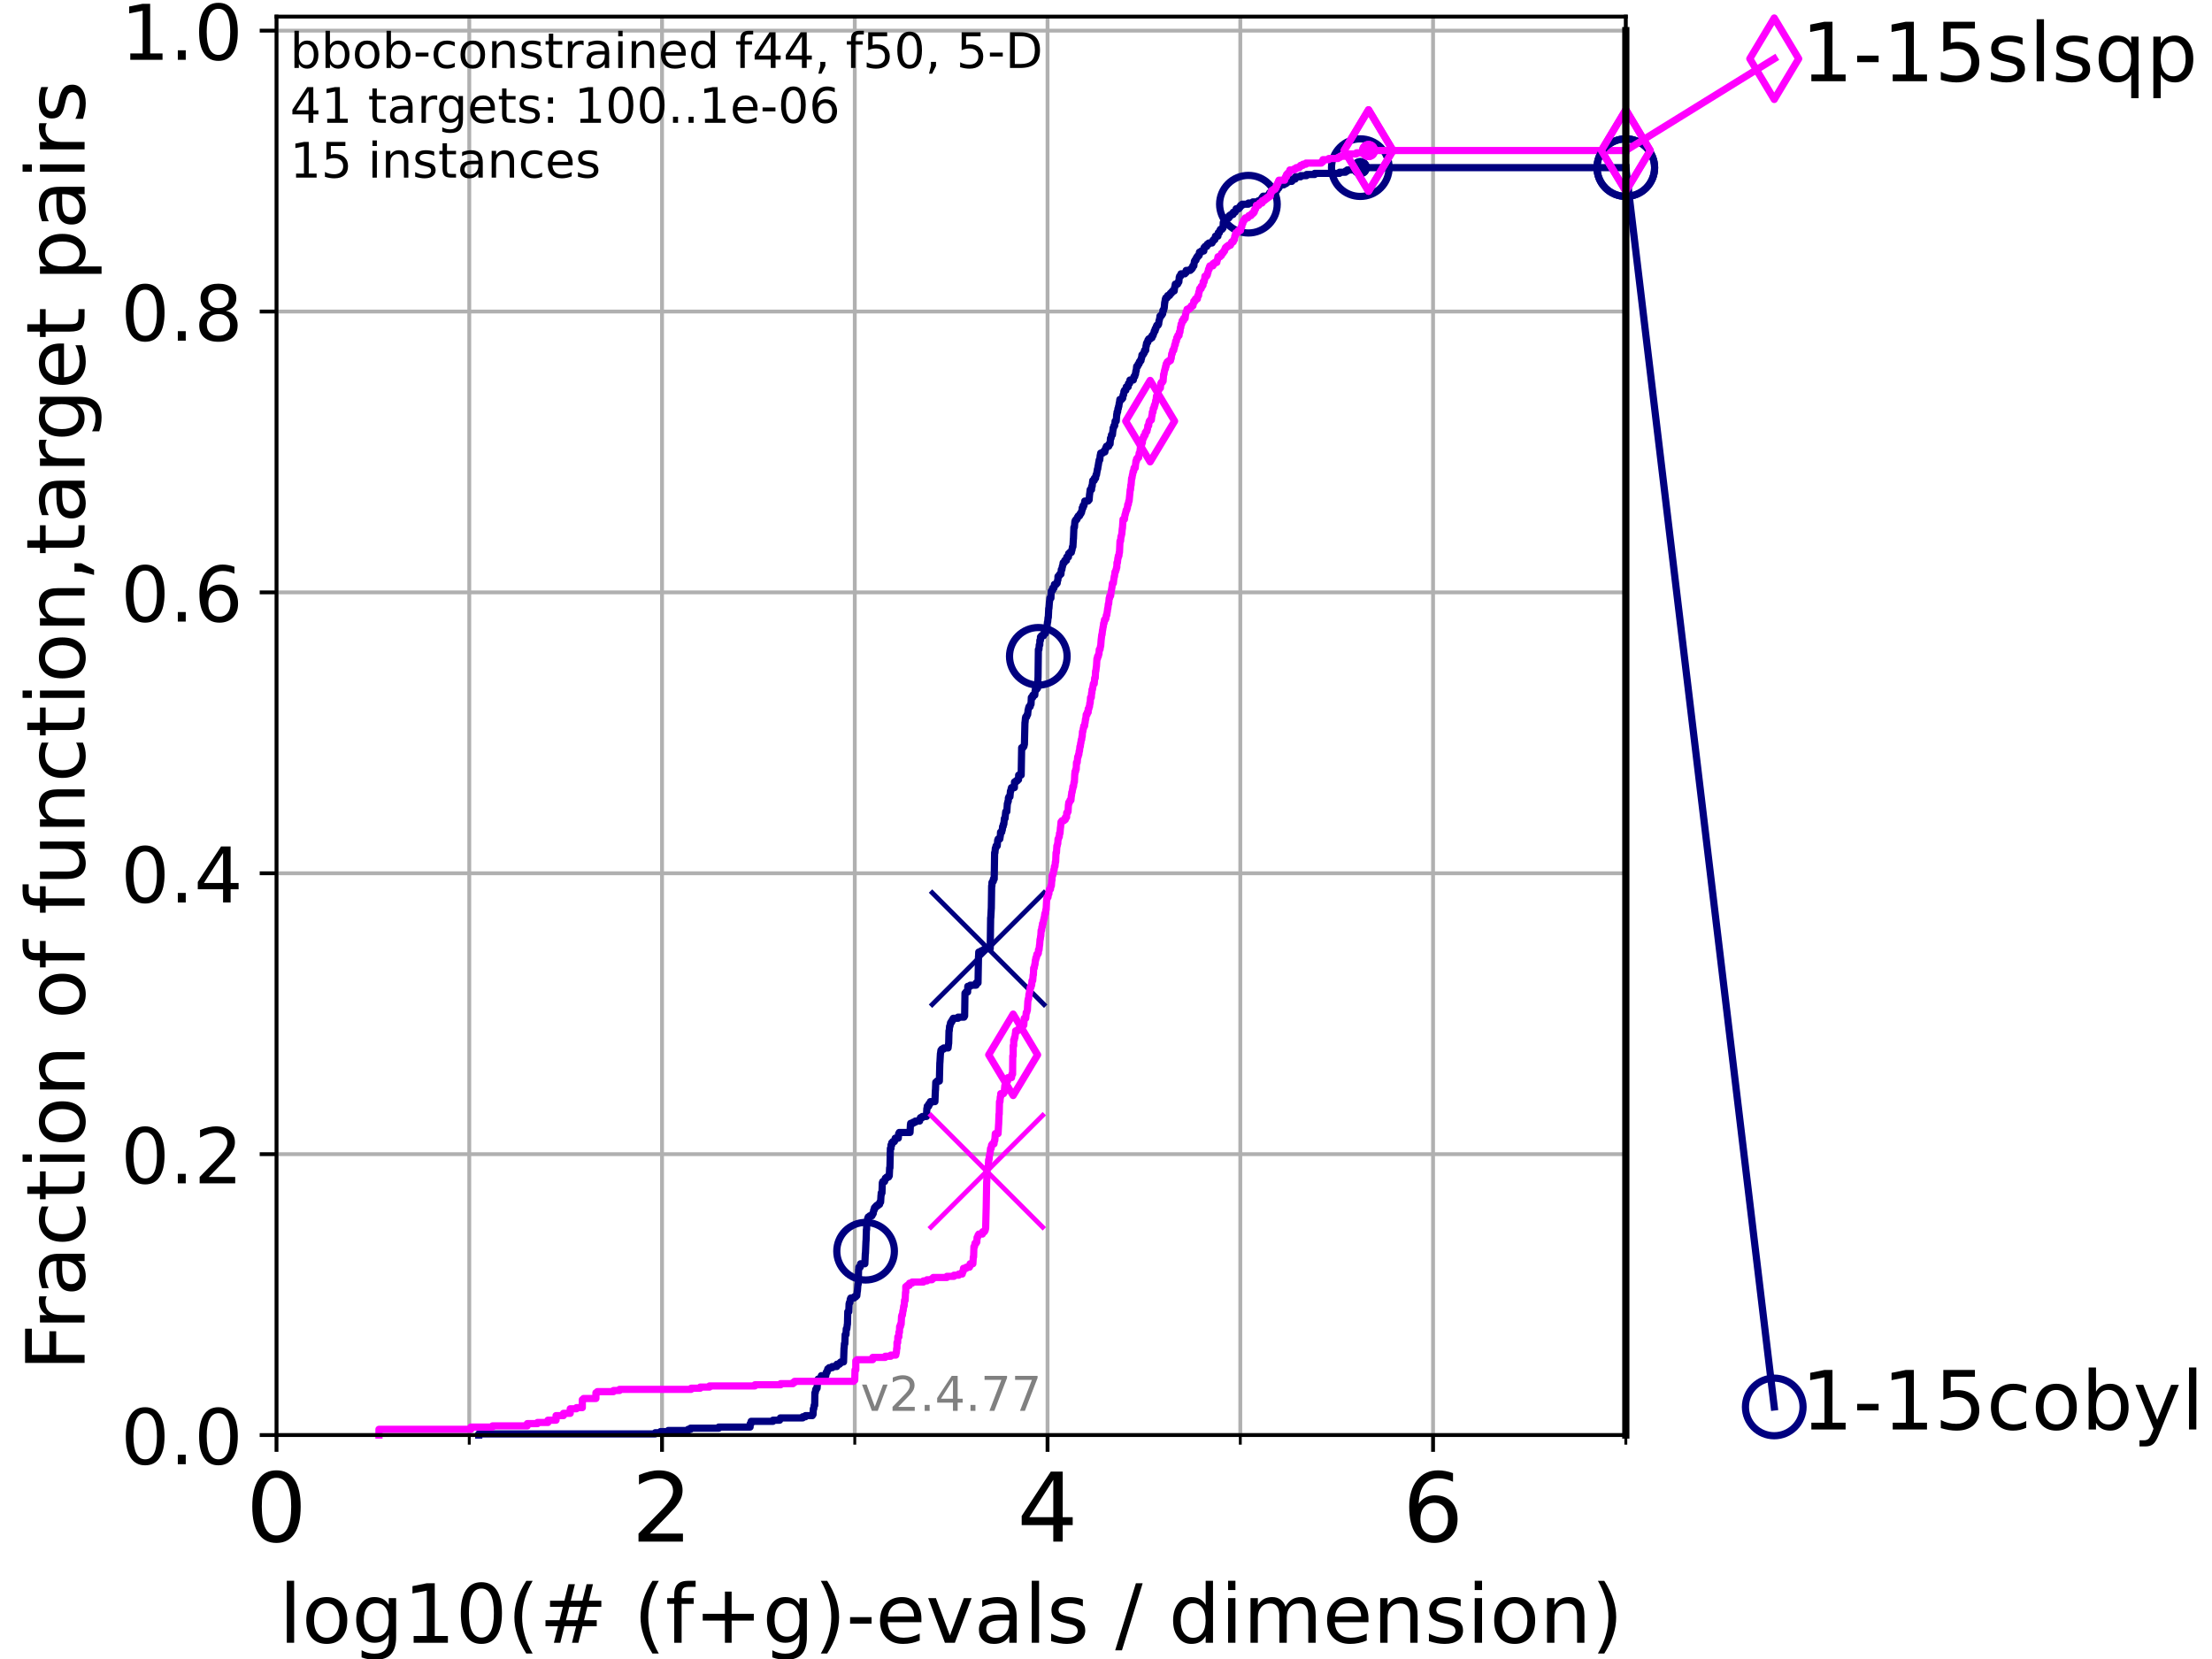 <?xml version="1.0" encoding="utf-8" standalone="no"?>
<!DOCTYPE svg PUBLIC "-//W3C//DTD SVG 1.1//EN"
  "http://www.w3.org/Graphics/SVG/1.1/DTD/svg11.dtd">
<!-- Created with matplotlib (https://matplotlib.org/) -->
<svg height="345.6pt" version="1.1" viewBox="0 0 460.8 345.6" width="460.8pt" xmlns="http://www.w3.org/2000/svg" xmlns:xlink="http://www.w3.org/1999/xlink">
 <defs>
  <style type="text/css">*{stroke-linecap:butt;stroke-linejoin:round;}</style>
 </defs>
 <g id="figure_1">
  <g id="patch_1">
   <path d="M 0 345.6 
L 460.8 345.6 
L 460.8 0 
L 0 0 
z
" style="fill:#ffffff;"/>
  </g>
  <g id="axes_1">
   <g id="patch_2">
    <path d="M 57.6 298.944 
L 338.688 298.944 
L 338.688 3.456 
L 57.6 3.456 
z
" style="fill:#ffffff;"/>
   </g>
   <g id="matplotlib.axis_1">
    <g id="xtick_1">
     <g id="line2d_1">
      <path clip-path="url(#pd3a34293eb)" d="M 57.6 298.944 
L 57.6 3.456 
" style="fill:none;stroke:#b0b0b0;stroke-linecap:square;stroke-width:0.8;"/>
     </g>
     <g id="line2d_2">
      <defs>
       <path d="M 0 0 
L 0 3.5 
" id="m5e9e0e68cf" style="stroke:#000000;stroke-width:0.8;"/>
      </defs>
      <g>
       <use style="stroke:#000000;stroke-width:0.8;" x="57.6" xlink:href="#m5e9e0e68cf" y="298.944"/>
      </g>
     </g>
     <g id="text_1">
      <!-- 0 -->
      <g transform="translate(51.237 321.141)scale(0.2 -0.2)">
       <defs>
        <path d="M 31.781 66.406 
Q 24.172 66.406 20.328 58.906 
Q 16.5 51.422 16.5 36.375 
Q 16.5 21.391 20.328 13.891 
Q 24.172 6.391 31.781 6.391 
Q 39.453 6.391 43.281 13.891 
Q 47.125 21.391 47.125 36.375 
Q 47.125 51.422 43.281 58.906 
Q 39.453 66.406 31.781 66.406 
z
M 31.781 74.219 
Q 44.047 74.219 50.516 64.516 
Q 56.984 54.828 56.984 36.375 
Q 56.984 17.969 50.516 8.266 
Q 44.047 -1.422 31.781 -1.422 
Q 19.531 -1.422 13.062 8.266 
Q 6.594 17.969 6.594 36.375 
Q 6.594 54.828 13.062 64.516 
Q 19.531 74.219 31.781 74.219 
z
" id="DejaVuSans-48"/>
       </defs>
       <use xlink:href="#DejaVuSans-48"/>
      </g>
     </g>
    </g>
    <g id="xtick_2">
     <g id="line2d_3">
      <path clip-path="url(#pd3a34293eb)" d="M 137.911 298.944 
L 137.911 3.456 
" style="fill:none;stroke:#b0b0b0;stroke-linecap:square;stroke-width:0.8;"/>
     </g>
     <g id="line2d_4">
      <g>
       <use style="stroke:#000000;stroke-width:0.8;" x="137.911" xlink:href="#m5e9e0e68cf" y="298.944"/>
      </g>
     </g>
     <g id="text_2">
      <!-- 2 -->
      <g transform="translate(131.548 321.141)scale(0.2 -0.2)">
       <defs>
        <path d="M 19.188 8.297 
L 53.609 8.297 
L 53.609 0 
L 7.328 0 
L 7.328 8.297 
Q 12.938 14.109 22.625 23.891 
Q 32.328 33.688 34.812 36.531 
Q 39.547 41.844 41.422 45.531 
Q 43.312 49.219 43.312 52.781 
Q 43.312 58.594 39.234 62.25 
Q 35.156 65.922 28.609 65.922 
Q 23.969 65.922 18.812 64.312 
Q 13.672 62.703 7.812 59.422 
L 7.812 69.391 
Q 13.766 71.781 18.938 73 
Q 24.125 74.219 28.422 74.219 
Q 39.75 74.219 46.484 68.547 
Q 53.219 62.891 53.219 53.422 
Q 53.219 48.922 51.531 44.891 
Q 49.859 40.875 45.406 35.406 
Q 44.188 33.984 37.641 27.219 
Q 31.109 20.453 19.188 8.297 
z
" id="DejaVuSans-50"/>
       </defs>
       <use xlink:href="#DejaVuSans-50"/>
      </g>
     </g>
    </g>
    <g id="xtick_3">
     <g id="line2d_5">
      <path clip-path="url(#pd3a34293eb)" d="M 218.222 298.944 
L 218.222 3.456 
" style="fill:none;stroke:#b0b0b0;stroke-linecap:square;stroke-width:0.8;"/>
     </g>
     <g id="line2d_6">
      <g>
       <use style="stroke:#000000;stroke-width:0.8;" x="218.222" xlink:href="#m5e9e0e68cf" y="298.944"/>
      </g>
     </g>
     <g id="text_3">
      <!-- 4 -->
      <g transform="translate(211.859 321.141)scale(0.2 -0.2)">
       <defs>
        <path d="M 37.797 64.312 
L 12.891 25.391 
L 37.797 25.391 
z
M 35.203 72.906 
L 47.609 72.906 
L 47.609 25.391 
L 58.016 25.391 
L 58.016 17.188 
L 47.609 17.188 
L 47.609 0 
L 37.797 0 
L 37.797 17.188 
L 4.891 17.188 
L 4.891 26.703 
z
" id="DejaVuSans-52"/>
       </defs>
       <use xlink:href="#DejaVuSans-52"/>
      </g>
     </g>
    </g>
    <g id="xtick_4">
     <g id="line2d_7">
      <path clip-path="url(#pd3a34293eb)" d="M 298.533 298.944 
L 298.533 3.456 
" style="fill:none;stroke:#b0b0b0;stroke-linecap:square;stroke-width:0.8;"/>
     </g>
     <g id="line2d_8">
      <g>
       <use style="stroke:#000000;stroke-width:0.8;" x="298.533" xlink:href="#m5e9e0e68cf" y="298.944"/>
      </g>
     </g>
     <g id="text_4">
      <!-- 6 -->
      <g transform="translate(292.17 321.141)scale(0.2 -0.2)">
       <defs>
        <path d="M 33.016 40.375 
Q 26.375 40.375 22.484 35.828 
Q 18.609 31.297 18.609 23.391 
Q 18.609 15.531 22.484 10.953 
Q 26.375 6.391 33.016 6.391 
Q 39.656 6.391 43.531 10.953 
Q 47.406 15.531 47.406 23.391 
Q 47.406 31.297 43.531 35.828 
Q 39.656 40.375 33.016 40.375 
z
M 52.594 71.297 
L 52.594 62.312 
Q 48.875 64.062 45.094 64.984 
Q 41.312 65.922 37.594 65.922 
Q 27.828 65.922 22.672 59.328 
Q 17.531 52.734 16.797 39.406 
Q 19.672 43.656 24.016 45.922 
Q 28.375 48.188 33.594 48.188 
Q 44.578 48.188 50.953 41.516 
Q 57.328 34.859 57.328 23.391 
Q 57.328 12.156 50.688 5.359 
Q 44.047 -1.422 33.016 -1.422 
Q 20.359 -1.422 13.672 8.266 
Q 6.984 17.969 6.984 36.375 
Q 6.984 53.656 15.188 63.938 
Q 23.391 74.219 37.203 74.219 
Q 40.922 74.219 44.703 73.484 
Q 48.484 72.75 52.594 71.297 
z
" id="DejaVuSans-54"/>
       </defs>
       <use xlink:href="#DejaVuSans-54"/>
      </g>
     </g>
    </g>
    <g id="xtick_5">
     <g id="line2d_9">
      <path clip-path="url(#pd3a34293eb)" d="M 97.755 298.944 
L 97.755 3.456 
" style="fill:none;stroke:#b0b0b0;stroke-linecap:square;stroke-width:0.8;"/>
     </g>
     <g id="line2d_10">
      <defs>
       <path d="M 0 0 
L 0 2 
" id="m8910f7e686" style="stroke:#000000;stroke-width:0.6;"/>
      </defs>
      <g>
       <use style="stroke:#000000;stroke-width:0.6;" x="97.755" xlink:href="#m8910f7e686" y="298.944"/>
      </g>
     </g>
    </g>
    <g id="xtick_6">
     <g id="line2d_11">
      <path clip-path="url(#pd3a34293eb)" d="M 178.066 298.944 
L 178.066 3.456 
" style="fill:none;stroke:#b0b0b0;stroke-linecap:square;stroke-width:0.8;"/>
     </g>
     <g id="line2d_12">
      <g>
       <use style="stroke:#000000;stroke-width:0.6;" x="178.066" xlink:href="#m8910f7e686" y="298.944"/>
      </g>
     </g>
    </g>
    <g id="xtick_7">
     <g id="line2d_13">
      <path clip-path="url(#pd3a34293eb)" d="M 258.377 298.944 
L 258.377 3.456 
" style="fill:none;stroke:#b0b0b0;stroke-linecap:square;stroke-width:0.8;"/>
     </g>
     <g id="line2d_14">
      <g>
       <use style="stroke:#000000;stroke-width:0.6;" x="258.377" xlink:href="#m8910f7e686" y="298.944"/>
      </g>
     </g>
    </g>
    <g id="xtick_8">
     <g id="line2d_15">
      <path clip-path="url(#pd3a34293eb)" d="M 338.688 298.944 
L 338.688 3.456 
" style="fill:none;stroke:#b0b0b0;stroke-linecap:square;stroke-width:0.8;"/>
     </g>
     <g id="line2d_16">
      <g>
       <use style="stroke:#000000;stroke-width:0.6;" x="338.688" xlink:href="#m8910f7e686" y="298.944"/>
      </g>
     </g>
    </g>
    <g id="text_5">
     <!-- log10(# (f+g)-evals / dimension) -->
     <g transform="translate(58.145 342.218)scale(0.17 -0.17)">
      <defs>
       <path d="M 9.422 75.984 
L 18.406 75.984 
L 18.406 0 
L 9.422 0 
z
" id="DejaVuSans-108"/>
       <path d="M 30.609 48.391 
Q 23.391 48.391 19.188 42.75 
Q 14.984 37.109 14.984 27.297 
Q 14.984 17.484 19.156 11.844 
Q 23.344 6.203 30.609 6.203 
Q 37.797 6.203 41.984 11.859 
Q 46.188 17.531 46.188 27.297 
Q 46.188 37.016 41.984 42.703 
Q 37.797 48.391 30.609 48.391 
z
M 30.609 56 
Q 42.328 56 49.016 48.375 
Q 55.719 40.766 55.719 27.297 
Q 55.719 13.875 49.016 6.219 
Q 42.328 -1.422 30.609 -1.422 
Q 18.844 -1.422 12.172 6.219 
Q 5.516 13.875 5.516 27.297 
Q 5.516 40.766 12.172 48.375 
Q 18.844 56 30.609 56 
z
" id="DejaVuSans-111"/>
       <path d="M 45.406 27.984 
Q 45.406 37.75 41.375 43.109 
Q 37.359 48.484 30.078 48.484 
Q 22.859 48.484 18.828 43.109 
Q 14.797 37.75 14.797 27.984 
Q 14.797 18.266 18.828 12.891 
Q 22.859 7.516 30.078 7.516 
Q 37.359 7.516 41.375 12.891 
Q 45.406 18.266 45.406 27.984 
z
M 54.391 6.781 
Q 54.391 -7.172 48.188 -13.984 
Q 42 -20.797 29.203 -20.797 
Q 24.469 -20.797 20.266 -20.094 
Q 16.062 -19.391 12.109 -17.922 
L 12.109 -9.188 
Q 16.062 -11.328 19.922 -12.344 
Q 23.781 -13.375 27.781 -13.375 
Q 36.625 -13.375 41.016 -8.766 
Q 45.406 -4.156 45.406 5.172 
L 45.406 9.625 
Q 42.625 4.781 38.281 2.391 
Q 33.938 0 27.875 0 
Q 17.828 0 11.672 7.656 
Q 5.516 15.328 5.516 27.984 
Q 5.516 40.672 11.672 48.328 
Q 17.828 56 27.875 56 
Q 33.938 56 38.281 53.609 
Q 42.625 51.219 45.406 46.391 
L 45.406 54.688 
L 54.391 54.688 
z
" id="DejaVuSans-103"/>
       <path d="M 12.406 8.297 
L 28.516 8.297 
L 28.516 63.922 
L 10.984 60.406 
L 10.984 69.391 
L 28.422 72.906 
L 38.281 72.906 
L 38.281 8.297 
L 54.391 8.297 
L 54.391 0 
L 12.406 0 
z
" id="DejaVuSans-49"/>
       <path d="M 31 75.875 
Q 24.469 64.656 21.281 53.656 
Q 18.109 42.672 18.109 31.391 
Q 18.109 20.125 21.312 9.062 
Q 24.516 -2 31 -13.188 
L 23.188 -13.188 
Q 15.875 -1.703 12.234 9.375 
Q 8.594 20.453 8.594 31.391 
Q 8.594 42.281 12.203 53.312 
Q 15.828 64.359 23.188 75.875 
z
" id="DejaVuSans-40"/>
       <path d="M 51.125 44 
L 36.922 44 
L 32.812 27.688 
L 47.125 27.688 
z
M 43.797 71.781 
L 38.719 51.516 
L 52.984 51.516 
L 58.109 71.781 
L 65.922 71.781 
L 60.891 51.516 
L 76.125 51.516 
L 76.125 44 
L 58.984 44 
L 54.984 27.688 
L 70.516 27.688 
L 70.516 20.219 
L 53.078 20.219 
L 48 0 
L 40.188 0 
L 45.219 20.219 
L 30.906 20.219 
L 25.875 0 
L 18.016 0 
L 23.094 20.219 
L 7.719 20.219 
L 7.719 27.688 
L 24.906 27.688 
L 29 44 
L 13.281 44 
L 13.281 51.516 
L 30.906 51.516 
L 35.891 71.781 
z
" id="DejaVuSans-35"/>
       <path id="DejaVuSans-32"/>
       <path d="M 37.109 75.984 
L 37.109 68.5 
L 28.516 68.5 
Q 23.688 68.5 21.797 66.547 
Q 19.922 64.594 19.922 59.516 
L 19.922 54.688 
L 34.719 54.688 
L 34.719 47.703 
L 19.922 47.703 
L 19.922 0 
L 10.891 0 
L 10.891 47.703 
L 2.297 47.703 
L 2.297 54.688 
L 10.891 54.688 
L 10.891 58.5 
Q 10.891 67.625 15.141 71.797 
Q 19.391 75.984 28.609 75.984 
z
" id="DejaVuSans-102"/>
       <path d="M 46 62.703 
L 46 35.5 
L 73.188 35.5 
L 73.188 27.203 
L 46 27.203 
L 46 0 
L 37.797 0 
L 37.797 27.203 
L 10.594 27.203 
L 10.594 35.5 
L 37.797 35.5 
L 37.797 62.703 
z
" id="DejaVuSans-43"/>
       <path d="M 8.016 75.875 
L 15.828 75.875 
Q 23.141 64.359 26.781 53.312 
Q 30.422 42.281 30.422 31.391 
Q 30.422 20.453 26.781 9.375 
Q 23.141 -1.703 15.828 -13.188 
L 8.016 -13.188 
Q 14.5 -2 17.703 9.062 
Q 20.906 20.125 20.906 31.391 
Q 20.906 42.672 17.703 53.656 
Q 14.5 64.656 8.016 75.875 
z
" id="DejaVuSans-41"/>
       <path d="M 4.891 31.391 
L 31.203 31.391 
L 31.203 23.391 
L 4.891 23.391 
z
" id="DejaVuSans-45"/>
       <path d="M 56.203 29.594 
L 56.203 25.203 
L 14.891 25.203 
Q 15.484 15.922 20.484 11.062 
Q 25.484 6.203 34.422 6.203 
Q 39.594 6.203 44.453 7.469 
Q 49.312 8.734 54.109 11.281 
L 54.109 2.781 
Q 49.266 0.734 44.188 -0.344 
Q 39.109 -1.422 33.891 -1.422 
Q 20.797 -1.422 13.156 6.188 
Q 5.516 13.812 5.516 26.812 
Q 5.516 40.234 12.766 48.109 
Q 20.016 56 32.328 56 
Q 43.359 56 49.781 48.891 
Q 56.203 41.797 56.203 29.594 
z
M 47.219 32.234 
Q 47.125 39.594 43.094 43.984 
Q 39.062 48.391 32.422 48.391 
Q 24.906 48.391 20.391 44.141 
Q 15.875 39.891 15.188 32.172 
z
" id="DejaVuSans-101"/>
       <path d="M 2.984 54.688 
L 12.5 54.688 
L 29.594 8.797 
L 46.688 54.688 
L 56.203 54.688 
L 35.688 0 
L 23.484 0 
z
" id="DejaVuSans-118"/>
       <path d="M 34.281 27.484 
Q 23.391 27.484 19.188 25 
Q 14.984 22.516 14.984 16.5 
Q 14.984 11.719 18.141 8.906 
Q 21.297 6.109 26.703 6.109 
Q 34.188 6.109 38.703 11.406 
Q 43.219 16.703 43.219 25.484 
L 43.219 27.484 
z
M 52.203 31.203 
L 52.203 0 
L 43.219 0 
L 43.219 8.297 
Q 40.141 3.328 35.547 0.953 
Q 30.953 -1.422 24.312 -1.422 
Q 15.922 -1.422 10.953 3.297 
Q 6 8.016 6 15.922 
Q 6 25.141 12.172 29.828 
Q 18.359 34.516 30.609 34.516 
L 43.219 34.516 
L 43.219 35.406 
Q 43.219 41.609 39.141 45 
Q 35.062 48.391 27.688 48.391 
Q 23 48.391 18.547 47.266 
Q 14.109 46.141 10.016 43.891 
L 10.016 52.203 
Q 14.938 54.109 19.578 55.047 
Q 24.219 56 28.609 56 
Q 40.484 56 46.344 49.844 
Q 52.203 43.703 52.203 31.203 
z
" id="DejaVuSans-97"/>
       <path d="M 44.281 53.078 
L 44.281 44.578 
Q 40.484 46.531 36.375 47.5 
Q 32.281 48.484 27.875 48.484 
Q 21.188 48.484 17.844 46.438 
Q 14.5 44.391 14.5 40.281 
Q 14.5 37.156 16.891 35.375 
Q 19.281 33.594 26.516 31.984 
L 29.594 31.297 
Q 39.156 29.25 43.188 25.516 
Q 47.219 21.781 47.219 15.094 
Q 47.219 7.469 41.188 3.016 
Q 35.156 -1.422 24.609 -1.422 
Q 20.219 -1.422 15.453 -0.562 
Q 10.688 0.297 5.422 2 
L 5.422 11.281 
Q 10.406 8.688 15.234 7.391 
Q 20.062 6.109 24.812 6.109 
Q 31.156 6.109 34.562 8.281 
Q 37.984 10.453 37.984 14.406 
Q 37.984 18.062 35.516 20.016 
Q 33.062 21.969 24.703 23.781 
L 21.578 24.516 
Q 13.234 26.266 9.516 29.906 
Q 5.812 33.547 5.812 39.891 
Q 5.812 47.609 11.281 51.797 
Q 16.75 56 26.812 56 
Q 31.781 56 36.172 55.266 
Q 40.578 54.547 44.281 53.078 
z
" id="DejaVuSans-115"/>
       <path d="M 25.391 72.906 
L 33.688 72.906 
L 8.297 -9.281 
L 0 -9.281 
z
" id="DejaVuSans-47"/>
       <path d="M 45.406 46.391 
L 45.406 75.984 
L 54.391 75.984 
L 54.391 0 
L 45.406 0 
L 45.406 8.203 
Q 42.578 3.328 38.25 0.953 
Q 33.938 -1.422 27.875 -1.422 
Q 17.969 -1.422 11.734 6.484 
Q 5.516 14.406 5.516 27.297 
Q 5.516 40.188 11.734 48.094 
Q 17.969 56 27.875 56 
Q 33.938 56 38.25 53.625 
Q 42.578 51.266 45.406 46.391 
z
M 14.797 27.297 
Q 14.797 17.391 18.875 11.75 
Q 22.953 6.109 30.078 6.109 
Q 37.203 6.109 41.297 11.75 
Q 45.406 17.391 45.406 27.297 
Q 45.406 37.203 41.297 42.844 
Q 37.203 48.484 30.078 48.484 
Q 22.953 48.484 18.875 42.844 
Q 14.797 37.203 14.797 27.297 
z
" id="DejaVuSans-100"/>
       <path d="M 9.422 54.688 
L 18.406 54.688 
L 18.406 0 
L 9.422 0 
z
M 9.422 75.984 
L 18.406 75.984 
L 18.406 64.594 
L 9.422 64.594 
z
" id="DejaVuSans-105"/>
       <path d="M 52 44.188 
Q 55.375 50.25 60.062 53.125 
Q 64.75 56 71.094 56 
Q 79.641 56 84.281 50.016 
Q 88.922 44.047 88.922 33.016 
L 88.922 0 
L 79.891 0 
L 79.891 32.719 
Q 79.891 40.578 77.094 44.375 
Q 74.312 48.188 68.609 48.188 
Q 61.625 48.188 57.562 43.547 
Q 53.516 38.922 53.516 30.906 
L 53.516 0 
L 44.484 0 
L 44.484 32.719 
Q 44.484 40.625 41.703 44.406 
Q 38.922 48.188 33.109 48.188 
Q 26.219 48.188 22.156 43.531 
Q 18.109 38.875 18.109 30.906 
L 18.109 0 
L 9.078 0 
L 9.078 54.688 
L 18.109 54.688 
L 18.109 46.188 
Q 21.188 51.219 25.484 53.609 
Q 29.781 56 35.688 56 
Q 41.656 56 45.828 52.969 
Q 50 49.953 52 44.188 
z
" id="DejaVuSans-109"/>
       <path d="M 54.891 33.016 
L 54.891 0 
L 45.906 0 
L 45.906 32.719 
Q 45.906 40.484 42.875 44.328 
Q 39.844 48.188 33.797 48.188 
Q 26.516 48.188 22.312 43.547 
Q 18.109 38.922 18.109 30.906 
L 18.109 0 
L 9.078 0 
L 9.078 54.688 
L 18.109 54.688 
L 18.109 46.188 
Q 21.344 51.125 25.703 53.562 
Q 30.078 56 35.797 56 
Q 45.219 56 50.047 50.172 
Q 54.891 44.344 54.891 33.016 
z
" id="DejaVuSans-110"/>
      </defs>
      <use xlink:href="#DejaVuSans-108"/>
      <use x="27.783" xlink:href="#DejaVuSans-111"/>
      <use x="88.965" xlink:href="#DejaVuSans-103"/>
      <use x="152.441" xlink:href="#DejaVuSans-49"/>
      <use x="216.064" xlink:href="#DejaVuSans-48"/>
      <use x="279.688" xlink:href="#DejaVuSans-40"/>
      <use x="318.701" xlink:href="#DejaVuSans-35"/>
      <use x="402.49" xlink:href="#DejaVuSans-32"/>
      <use x="434.277" xlink:href="#DejaVuSans-40"/>
      <use x="473.291" xlink:href="#DejaVuSans-102"/>
      <use x="508.496" xlink:href="#DejaVuSans-43"/>
      <use x="592.285" xlink:href="#DejaVuSans-103"/>
      <use x="655.762" xlink:href="#DejaVuSans-41"/>
      <use x="694.775" xlink:href="#DejaVuSans-45"/>
      <use x="730.859" xlink:href="#DejaVuSans-101"/>
      <use x="792.383" xlink:href="#DejaVuSans-118"/>
      <use x="851.562" xlink:href="#DejaVuSans-97"/>
      <use x="912.842" xlink:href="#DejaVuSans-108"/>
      <use x="940.625" xlink:href="#DejaVuSans-115"/>
      <use x="992.725" xlink:href="#DejaVuSans-32"/>
      <use x="1024.512" xlink:href="#DejaVuSans-47"/>
      <use x="1058.203" xlink:href="#DejaVuSans-32"/>
      <use x="1089.99" xlink:href="#DejaVuSans-100"/>
      <use x="1153.467" xlink:href="#DejaVuSans-105"/>
      <use x="1181.25" xlink:href="#DejaVuSans-109"/>
      <use x="1278.662" xlink:href="#DejaVuSans-101"/>
      <use x="1340.186" xlink:href="#DejaVuSans-110"/>
      <use x="1403.564" xlink:href="#DejaVuSans-115"/>
      <use x="1455.664" xlink:href="#DejaVuSans-105"/>
      <use x="1483.447" xlink:href="#DejaVuSans-111"/>
      <use x="1544.629" xlink:href="#DejaVuSans-110"/>
      <use x="1608.008" xlink:href="#DejaVuSans-41"/>
     </g>
    </g>
   </g>
   <g id="matplotlib.axis_2">
    <g id="ytick_1">
     <g id="line2d_17">
      <path clip-path="url(#pd3a34293eb)" d="M 57.6 298.944 
L 338.688 298.944 
" style="fill:none;stroke:#b0b0b0;stroke-linecap:square;stroke-width:0.8;"/>
     </g>
     <g id="line2d_18">
      <defs>
       <path d="M 0 0 
L -3.5 0 
" id="m567604ac46" style="stroke:#000000;stroke-width:0.8;"/>
      </defs>
      <g>
       <use style="stroke:#000000;stroke-width:0.8;" x="57.6" xlink:href="#m567604ac46" y="298.944"/>
      </g>
     </g>
     <g id="text_6">
      <!-- 0.0 -->
      <g transform="translate(25.155 305.023)scale(0.16 -0.16)">
       <defs>
        <path d="M 10.688 12.406 
L 21 12.406 
L 21 0 
L 10.688 0 
z
" id="DejaVuSans-46"/>
       </defs>
       <use xlink:href="#DejaVuSans-48"/>
       <use x="63.623" xlink:href="#DejaVuSans-46"/>
       <use x="95.41" xlink:href="#DejaVuSans-48"/>
      </g>
     </g>
    </g>
    <g id="ytick_2">
     <g id="line2d_19">
      <path clip-path="url(#pd3a34293eb)" d="M 57.6 240.432 
L 338.688 240.432 
" style="fill:none;stroke:#b0b0b0;stroke-linecap:square;stroke-width:0.8;"/>
     </g>
     <g id="line2d_20">
      <g>
       <use style="stroke:#000000;stroke-width:0.8;" x="57.6" xlink:href="#m567604ac46" y="240.432"/>
      </g>
     </g>
     <g id="text_7">
      <!-- 0.2 -->
      <g transform="translate(25.155 246.51)scale(0.16 -0.16)">
       <use xlink:href="#DejaVuSans-48"/>
       <use x="63.623" xlink:href="#DejaVuSans-46"/>
       <use x="95.41" xlink:href="#DejaVuSans-50"/>
      </g>
     </g>
    </g>
    <g id="ytick_3">
     <g id="line2d_21">
      <path clip-path="url(#pd3a34293eb)" d="M 57.6 181.919 
L 338.688 181.919 
" style="fill:none;stroke:#b0b0b0;stroke-linecap:square;stroke-width:0.8;"/>
     </g>
     <g id="line2d_22">
      <g>
       <use style="stroke:#000000;stroke-width:0.8;" x="57.6" xlink:href="#m567604ac46" y="181.919"/>
      </g>
     </g>
     <g id="text_8">
      <!-- 0.4 -->
      <g transform="translate(25.155 187.998)scale(0.16 -0.16)">
       <use xlink:href="#DejaVuSans-48"/>
       <use x="63.623" xlink:href="#DejaVuSans-46"/>
       <use x="95.41" xlink:href="#DejaVuSans-52"/>
      </g>
     </g>
    </g>
    <g id="ytick_4">
     <g id="line2d_23">
      <path clip-path="url(#pd3a34293eb)" d="M 57.6 123.407 
L 338.688 123.407 
" style="fill:none;stroke:#b0b0b0;stroke-linecap:square;stroke-width:0.8;"/>
     </g>
     <g id="line2d_24">
      <g>
       <use style="stroke:#000000;stroke-width:0.8;" x="57.6" xlink:href="#m567604ac46" y="123.407"/>
      </g>
     </g>
     <g id="text_9">
      <!-- 0.6 -->
      <g transform="translate(25.155 129.485)scale(0.16 -0.16)">
       <use xlink:href="#DejaVuSans-48"/>
       <use x="63.623" xlink:href="#DejaVuSans-46"/>
       <use x="95.41" xlink:href="#DejaVuSans-54"/>
      </g>
     </g>
    </g>
    <g id="ytick_5">
     <g id="line2d_25">
      <path clip-path="url(#pd3a34293eb)" d="M 57.6 64.894 
L 338.688 64.894 
" style="fill:none;stroke:#b0b0b0;stroke-linecap:square;stroke-width:0.8;"/>
     </g>
     <g id="line2d_26">
      <g>
       <use style="stroke:#000000;stroke-width:0.8;" x="57.6" xlink:href="#m567604ac46" y="64.894"/>
      </g>
     </g>
     <g id="text_10">
      <!-- 0.8 -->
      <g transform="translate(25.155 70.973)scale(0.16 -0.16)">
       <defs>
        <path d="M 31.781 34.625 
Q 24.75 34.625 20.719 30.859 
Q 16.703 27.094 16.703 20.516 
Q 16.703 13.922 20.719 10.156 
Q 24.75 6.391 31.781 6.391 
Q 38.812 6.391 42.859 10.172 
Q 46.922 13.969 46.922 20.516 
Q 46.922 27.094 42.891 30.859 
Q 38.875 34.625 31.781 34.625 
z
M 21.922 38.812 
Q 15.578 40.375 12.031 44.719 
Q 8.5 49.078 8.5 55.328 
Q 8.5 64.062 14.719 69.141 
Q 20.953 74.219 31.781 74.219 
Q 42.672 74.219 48.875 69.141 
Q 55.078 64.062 55.078 55.328 
Q 55.078 49.078 51.531 44.719 
Q 48 40.375 41.703 38.812 
Q 48.828 37.156 52.797 32.312 
Q 56.781 27.484 56.781 20.516 
Q 56.781 9.906 50.312 4.234 
Q 43.844 -1.422 31.781 -1.422 
Q 19.734 -1.422 13.25 4.234 
Q 6.781 9.906 6.781 20.516 
Q 6.781 27.484 10.781 32.312 
Q 14.797 37.156 21.922 38.812 
z
M 18.312 54.391 
Q 18.312 48.734 21.844 45.562 
Q 25.391 42.391 31.781 42.391 
Q 38.141 42.391 41.719 45.562 
Q 45.312 48.734 45.312 54.391 
Q 45.312 60.062 41.719 63.234 
Q 38.141 66.406 31.781 66.406 
Q 25.391 66.406 21.844 63.234 
Q 18.312 60.062 18.312 54.391 
z
" id="DejaVuSans-56"/>
       </defs>
       <use xlink:href="#DejaVuSans-48"/>
       <use x="63.623" xlink:href="#DejaVuSans-46"/>
       <use x="95.41" xlink:href="#DejaVuSans-56"/>
      </g>
     </g>
    </g>
    <g id="ytick_6">
     <g id="line2d_27">
      <path clip-path="url(#pd3a34293eb)" d="M 57.6 6.382 
L 338.688 6.382 
" style="fill:none;stroke:#b0b0b0;stroke-linecap:square;stroke-width:0.8;"/>
     </g>
     <g id="line2d_28">
      <g>
       <use style="stroke:#000000;stroke-width:0.8;" x="57.6" xlink:href="#m567604ac46" y="6.382"/>
      </g>
     </g>
     <g id="text_11">
      <!-- 1.0 -->
      <g transform="translate(25.155 12.46)scale(0.16 -0.16)">
       <use xlink:href="#DejaVuSans-49"/>
       <use x="63.623" xlink:href="#DejaVuSans-46"/>
       <use x="95.41" xlink:href="#DejaVuSans-48"/>
      </g>
     </g>
    </g>
    <g id="text_12">
     <!-- Fraction of function,target pairs -->
     <g transform="translate(17.62 285.585)rotate(-90)scale(0.17 -0.17)">
      <defs>
       <path d="M 9.812 72.906 
L 51.703 72.906 
L 51.703 64.594 
L 19.672 64.594 
L 19.672 43.109 
L 48.578 43.109 
L 48.578 34.812 
L 19.672 34.812 
L 19.672 0 
L 9.812 0 
z
" id="DejaVuSans-70"/>
       <path d="M 41.109 46.297 
Q 39.594 47.172 37.812 47.578 
Q 36.031 48 33.891 48 
Q 26.266 48 22.188 43.047 
Q 18.109 38.094 18.109 28.812 
L 18.109 0 
L 9.078 0 
L 9.078 54.688 
L 18.109 54.688 
L 18.109 46.188 
Q 20.953 51.172 25.484 53.578 
Q 30.031 56 36.531 56 
Q 37.453 56 38.578 55.875 
Q 39.703 55.766 41.062 55.516 
z
" id="DejaVuSans-114"/>
       <path d="M 48.781 52.594 
L 48.781 44.188 
Q 44.969 46.297 41.141 47.344 
Q 37.312 48.391 33.406 48.391 
Q 24.656 48.391 19.812 42.844 
Q 14.984 37.312 14.984 27.297 
Q 14.984 17.281 19.812 11.734 
Q 24.656 6.203 33.406 6.203 
Q 37.312 6.203 41.141 7.25 
Q 44.969 8.297 48.781 10.406 
L 48.781 2.094 
Q 45.016 0.344 40.984 -0.531 
Q 36.969 -1.422 32.422 -1.422 
Q 20.062 -1.422 12.781 6.344 
Q 5.516 14.109 5.516 27.297 
Q 5.516 40.672 12.859 48.328 
Q 20.219 56 33.016 56 
Q 37.156 56 41.109 55.141 
Q 45.062 54.297 48.781 52.594 
z
" id="DejaVuSans-99"/>
       <path d="M 18.312 70.219 
L 18.312 54.688 
L 36.812 54.688 
L 36.812 47.703 
L 18.312 47.703 
L 18.312 18.016 
Q 18.312 11.328 20.141 9.422 
Q 21.969 7.516 27.594 7.516 
L 36.812 7.516 
L 36.812 0 
L 27.594 0 
Q 17.188 0 13.234 3.875 
Q 9.281 7.766 9.281 18.016 
L 9.281 47.703 
L 2.688 47.703 
L 2.688 54.688 
L 9.281 54.688 
L 9.281 70.219 
z
" id="DejaVuSans-116"/>
       <path d="M 8.5 21.578 
L 8.5 54.688 
L 17.484 54.688 
L 17.484 21.922 
Q 17.484 14.156 20.5 10.266 
Q 23.531 6.391 29.594 6.391 
Q 36.859 6.391 41.078 11.031 
Q 45.312 15.672 45.312 23.688 
L 45.312 54.688 
L 54.297 54.688 
L 54.297 0 
L 45.312 0 
L 45.312 8.406 
Q 42.047 3.422 37.719 1 
Q 33.406 -1.422 27.688 -1.422 
Q 18.266 -1.422 13.375 4.438 
Q 8.5 10.297 8.5 21.578 
z
M 31.109 56 
z
" id="DejaVuSans-117"/>
       <path d="M 11.719 12.406 
L 22.016 12.406 
L 22.016 4 
L 14.016 -11.625 
L 7.719 -11.625 
L 11.719 4 
z
" id="DejaVuSans-44"/>
       <path d="M 18.109 8.203 
L 18.109 -20.797 
L 9.078 -20.797 
L 9.078 54.688 
L 18.109 54.688 
L 18.109 46.391 
Q 20.953 51.266 25.266 53.625 
Q 29.594 56 35.594 56 
Q 45.562 56 51.781 48.094 
Q 58.016 40.188 58.016 27.297 
Q 58.016 14.406 51.781 6.484 
Q 45.562 -1.422 35.594 -1.422 
Q 29.594 -1.422 25.266 0.953 
Q 20.953 3.328 18.109 8.203 
z
M 48.688 27.297 
Q 48.688 37.203 44.609 42.844 
Q 40.531 48.484 33.406 48.484 
Q 26.266 48.484 22.188 42.844 
Q 18.109 37.203 18.109 27.297 
Q 18.109 17.391 22.188 11.75 
Q 26.266 6.109 33.406 6.109 
Q 40.531 6.109 44.609 11.75 
Q 48.688 17.391 48.688 27.297 
z
" id="DejaVuSans-112"/>
      </defs>
      <use xlink:href="#DejaVuSans-70"/>
      <use x="50.27" xlink:href="#DejaVuSans-114"/>
      <use x="91.383" xlink:href="#DejaVuSans-97"/>
      <use x="152.662" xlink:href="#DejaVuSans-99"/>
      <use x="207.643" xlink:href="#DejaVuSans-116"/>
      <use x="246.852" xlink:href="#DejaVuSans-105"/>
      <use x="274.635" xlink:href="#DejaVuSans-111"/>
      <use x="335.816" xlink:href="#DejaVuSans-110"/>
      <use x="399.195" xlink:href="#DejaVuSans-32"/>
      <use x="430.982" xlink:href="#DejaVuSans-111"/>
      <use x="492.164" xlink:href="#DejaVuSans-102"/>
      <use x="527.369" xlink:href="#DejaVuSans-32"/>
      <use x="559.156" xlink:href="#DejaVuSans-102"/>
      <use x="594.361" xlink:href="#DejaVuSans-117"/>
      <use x="657.74" xlink:href="#DejaVuSans-110"/>
      <use x="721.119" xlink:href="#DejaVuSans-99"/>
      <use x="776.1" xlink:href="#DejaVuSans-116"/>
      <use x="815.309" xlink:href="#DejaVuSans-105"/>
      <use x="843.092" xlink:href="#DejaVuSans-111"/>
      <use x="904.273" xlink:href="#DejaVuSans-110"/>
      <use x="967.652" xlink:href="#DejaVuSans-44"/>
      <use x="999.439" xlink:href="#DejaVuSans-116"/>
      <use x="1038.648" xlink:href="#DejaVuSans-97"/>
      <use x="1099.928" xlink:href="#DejaVuSans-114"/>
      <use x="1139.291" xlink:href="#DejaVuSans-103"/>
      <use x="1202.768" xlink:href="#DejaVuSans-101"/>
      <use x="1264.291" xlink:href="#DejaVuSans-116"/>
      <use x="1303.5" xlink:href="#DejaVuSans-32"/>
      <use x="1335.287" xlink:href="#DejaVuSans-112"/>
      <use x="1398.764" xlink:href="#DejaVuSans-97"/>
      <use x="1460.043" xlink:href="#DejaVuSans-105"/>
      <use x="1487.826" xlink:href="#DejaVuSans-114"/>
      <use x="1528.939" xlink:href="#DejaVuSans-115"/>
     </g>
    </g>
   </g>
   <g id="line2d_29">
    <defs>
     <path d="M 0 1.5 
C 0.398 1.5 0.779 1.342 1.061 1.061 
C 1.342 0.779 1.5 0.398 1.5 0 
C 1.5 -0.398 1.342 -0.779 1.061 -1.061 
C 0.779 -1.342 0.398 -1.5 0 -1.5 
C -0.398 -1.5 -0.779 -1.342 -1.061 -1.061 
C -1.342 -0.779 -1.5 -0.398 -1.5 0 
C -1.5 0.398 -1.342 0.779 -1.061 1.061 
C -0.779 1.342 -0.398 1.5 0 1.5 
z
" id="m3493016960" style="stroke:#000080;"/>
    </defs>
    <g>
     <use style="fill:#000080;stroke:#000080;" x="283.378" xlink:href="#m3493016960" y="34.924"/>
     <use style="fill:#000080;stroke:#000080;" x="283.378" xlink:href="#m3493016960" y="34.924"/>
    </g>
   </g>
   <g id="line2d_30">
    <path d="M 99.732 298.944 
L 99.732 298.706 
L 136.495 298.706 
L 136.495 298.468 
L 137.594 298.468 
L 137.594 298.23 
L 139.221 298.23 
L 139.221 297.993 
L 143.35 297.993 
L 143.35 297.755 
L 143.853 297.755 
L 143.853 297.517 
L 149.735 297.517 
L 149.735 297.279 
L 156.261 297.279 
L 156.285 296.565 
L 156.455 296.565 
L 156.479 296.09 
L 161.026 296.09 
L 161.026 295.852 
L 162.415 295.852 
L 162.415 295.614 
L 162.568 295.614 
L 162.568 295.376 
L 167.217 295.376 
L 167.217 295.138 
L 167.798 295.138 
L 167.798 294.9 
L 169.222 294.9 
L 169.222 294.663 
L 169.372 294.663 
L 169.429 293.473 
L 169.52 293.473 
L 169.6 292.76 
L 169.713 292.76 
L 169.758 290.143 
L 169.836 290.143 
L 169.931 289.43 
L 170.07 289.43 
L 170.07 289.192 
L 170.212 289.192 
L 170.321 287.765 
L 170.365 287.765 
L 170.43 287.289 
L 171.009 287.289 
L 171.103 286.576 
L 172.03 286.576 
L 172.128 285.862 
L 172.294 285.862 
L 172.371 285.386 
L 172.448 285.386 
L 172.448 285.148 
L 172.735 285.148 
L 172.735 284.911 
L 173.376 284.911 
L 173.376 284.673 
L 174.318 284.673 
L 174.344 284.197 
L 174.876 284.197 
L 174.876 283.959 
L 175.133 283.959 
L 175.133 283.721 
L 175.726 283.721 
L 175.821 280.867 
L 175.845 280.867 
L 175.908 279.916 
L 175.995 279.916 
L 176.065 278.013 
L 176.237 278.013 
L 176.291 276.823 
L 176.41 276.823 
L 176.513 275.872 
L 176.54 275.872 
L 176.608 273.256 
L 176.819 273.256 
L 176.879 271.591 
L 176.939 271.591 
L 176.939 271.353 
L 177.058 271.353 
L 177.124 270.639 
L 177.227 270.639 
L 177.227 270.401 
L 177.926 270.401 
L 177.926 270.163 
L 178.264 270.163 
L 178.264 269.926 
L 178.49 269.926 
L 178.585 268.974 
L 178.612 268.974 
L 178.72 267.547 
L 178.774 267.547 
L 178.861 264.455 
L 178.907 264.455 
L 178.907 263.979 
L 179.197 263.979 
L 179.269 263.266 
L 180.167 263.266 
L 180.262 261.125 
L 180.29 261.125 
L 180.4 258.509 
L 180.419 258.509 
L 180.488 256.13 
L 180.534 256.13 
L 180.546 254.465 
L 180.658 254.465 
L 180.766 253.751 
L 180.867 253.751 
L 180.867 253.514 
L 181.179 253.514 
L 181.179 253.276 
L 181.645 253.276 
L 181.645 253.038 
L 181.77 253.038 
L 181.77 252.8 
L 181.91 252.8 
L 182.002 252.086 
L 182.111 252.086 
L 182.158 251.611 
L 182.358 251.611 
L 182.358 251.373 
L 182.585 251.373 
L 182.585 251.135 
L 182.921 251.135 
L 182.921 250.897 
L 183.23 250.897 
L 183.297 250.421 
L 183.449 250.421 
L 183.531 248.994 
L 183.567 248.994 
L 183.567 248.519 
L 183.729 248.519 
L 183.804 246.378 
L 183.889 246.378 
L 183.889 246.14 
L 184.279 246.14 
L 184.343 245.664 
L 184.435 245.664 
L 184.435 245.426 
L 184.718 245.426 
L 184.718 245.189 
L 185.119 245.189 
L 185.119 244.951 
L 185.251 244.951 
L 185.329 243.286 
L 185.389 243.286 
L 185.48 239.242 
L 185.608 239.242 
L 185.608 238.529 
L 185.765 238.529 
L 185.765 238.053 
L 185.984 238.053 
L 185.984 237.815 
L 186.319 237.815 
L 186.319 237.577 
L 186.441 237.577 
L 186.488 237.102 
L 187.13 237.102 
L 187.205 236.15 
L 187.332 236.15 
L 187.332 235.912 
L 189.576 235.912 
L 189.663 234.247 
L 189.702 234.247 
L 189.702 234.009 
L 190.222 234.009 
L 190.222 233.772 
L 190.687 233.772 
L 190.687 233.534 
L 191.577 233.534 
L 191.628 233.058 
L 191.75 233.058 
L 191.75 232.82 
L 192.14 232.82 
L 192.14 232.582 
L 192.987 232.582 
L 193.082 230.917 
L 193.141 230.917 
L 193.164 230.442 
L 193.464 230.442 
L 193.496 229.966 
L 193.726 229.966 
L 193.813 229.49 
L 194.761 229.49 
L 194.857 227.112 
L 194.875 227.112 
L 194.939 225.447 
L 195.184 225.447 
L 195.184 225.209 
L 195.686 225.209 
L 195.783 221.403 
L 195.798 221.403 
L 195.906 219.5 
L 195.918 219.5 
L 196.018 218.787 
L 196.194 218.787 
L 196.194 218.549 
L 196.575 218.549 
L 196.575 218.311 
L 197.503 218.311 
L 197.612 217.36 
L 197.628 217.36 
L 197.693 214.743 
L 197.745 214.743 
L 197.815 213.792 
L 197.887 213.792 
L 197.963 213.316 
L 198.005 213.316 
L 198.005 213.078 
L 198.145 213.078 
L 198.145 212.84 
L 198.296 212.84 
L 198.296 212.602 
L 198.429 212.602 
L 198.429 212.365 
L 198.587 212.365 
L 198.587 212.127 
L 199.583 212.127 
L 199.583 211.889 
L 200.82 211.889 
L 200.82 211.651 
L 200.951 211.651 
L 201.024 206.894 
L 201.214 206.894 
L 201.214 206.656 
L 201.573 206.656 
L 201.607 205.467 
L 202.122 205.467 
L 202.122 205.229 
L 203.341 205.229 
L 203.359 204.753 
L 203.74 204.753 
L 203.841 199.283 
L 203.855 199.283 
L 203.89 198.331 
L 204.361 198.331 
L 204.361 198.093 
L 204.828 198.093 
L 204.828 197.855 
L 205.183 197.855 
L 205.183 197.618 
L 206.278 197.618 
L 206.369 191.195 
L 206.396 191.195 
L 206.498 189.293 
L 206.508 189.293 
L 206.579 184.535 
L 206.634 184.535 
L 206.644 183.822 
L 206.781 183.822 
L 206.781 183.584 
L 206.928 183.584 
L 206.932 183.108 
L 207.112 183.108 
L 207.197 177.638 
L 207.267 177.638 
L 207.348 176.686 
L 207.442 176.686 
L 207.497 176.211 
L 207.742 176.211 
L 207.838 175.021 
L 207.925 175.021 
L 207.925 174.783 
L 208.279 174.783 
L 208.387 174.07 
L 208.399 174.07 
L 208.43 173.356 
L 208.674 173.356 
L 208.746 172.881 
L 208.799 172.881 
L 208.863 172.167 
L 208.982 172.167 
L 209.015 171.691 
L 209.116 171.691 
L 209.226 170.502 
L 209.372 170.502 
L 209.481 169.313 
L 209.512 169.313 
L 209.512 169.075 
L 209.738 169.075 
L 209.848 167.41 
L 209.887 167.41 
L 209.974 166.934 
L 210.041 166.934 
L 210.07 166.221 
L 210.164 166.221 
L 210.164 165.983 
L 210.389 165.983 
L 210.495 164.793 
L 210.563 164.793 
L 210.635 164.318 
L 210.705 164.318 
L 210.705 164.08 
L 211.315 164.08 
L 211.339 162.891 
L 211.651 162.891 
L 211.651 162.653 
L 211.947 162.653 
L 211.947 162.415 
L 212.181 162.415 
L 212.203 161.463 
L 212.732 161.463 
L 212.831 155.755 
L 213.121 155.755 
L 213.121 155.517 
L 213.295 155.517 
L 213.398 155.041 
L 213.406 155.041 
L 213.514 150.522 
L 213.537 150.522 
L 213.622 149.571 
L 213.677 149.571 
L 213.677 149.333 
L 213.874 149.333 
L 213.968 148.857 
L 214.079 148.857 
L 214.171 147.906 
L 214.191 147.906 
L 214.289 147.43 
L 214.372 147.43 
L 214.372 147.192 
L 214.601 147.192 
L 214.671 146.716 
L 214.781 146.716 
L 214.845 145.289 
L 215.135 145.289 
L 215.155 144.814 
L 215.564 144.814 
L 215.637 143.862 
L 215.678 143.862 
L 215.678 143.624 
L 215.947 143.624 
L 215.947 143.386 
L 216.131 143.386 
L 216.242 141.008 
L 216.243 141.008 
L 216.313 135.299 
L 216.426 135.299 
L 216.495 134.348 
L 216.602 134.348 
L 216.622 133.397 
L 216.741 133.397 
L 216.752 132.683 
L 216.933 132.683 
L 216.933 132.445 
L 217.381 132.445 
L 217.405 131.969 
L 217.767 131.969 
L 217.782 131.018 
L 217.954 131.018 
L 218.051 130.542 
L 218.108 130.542 
L 218.206 129.591 
L 218.246 129.591 
L 218.332 128.639 
L 218.381 128.639 
L 218.471 126.737 
L 218.514 126.737 
L 218.619 125.309 
L 218.643 125.309 
L 218.707 124.596 
L 218.925 124.596 
L 218.977 123.169 
L 219.127 123.169 
L 219.127 122.931 
L 219.315 122.931 
L 219.325 122.455 
L 219.584 122.455 
L 219.65 121.742 
L 220.033 121.742 
L 220.033 121.504 
L 220.225 121.504 
L 220.335 120.79 
L 220.386 120.79 
L 220.395 120.077 
L 220.598 120.077 
L 220.598 119.839 
L 220.764 119.839 
L 220.764 119.601 
L 221.015 119.601 
L 221.088 118.649 
L 221.208 118.649 
L 221.312 117.936 
L 221.368 117.936 
L 221.476 117.222 
L 221.719 117.222 
L 221.806 116.747 
L 222.167 116.747 
L 222.226 116.033 
L 222.578 116.033 
L 222.612 115.319 
L 222.853 115.319 
L 222.853 115.082 
L 223.183 115.082 
L 223.249 114.606 
L 223.311 114.606 
L 223.419 113.892 
L 223.507 113.892 
L 223.605 112.227 
L 223.619 112.227 
L 223.715 109.849 
L 223.824 109.849 
L 223.916 108.66 
L 223.989 108.66 
L 223.989 108.422 
L 224.165 108.422 
L 224.165 108.184 
L 224.365 108.184 
L 224.469 107.708 
L 224.621 107.708 
L 224.621 107.47 
L 224.893 107.47 
L 224.893 107.232 
L 225.016 107.232 
L 225.016 106.995 
L 225.182 106.995 
L 225.182 106.757 
L 225.302 106.757 
L 225.372 106.281 
L 225.424 106.281 
L 225.434 105.805 
L 225.615 105.805 
L 225.622 105.33 
L 225.81 105.33 
L 225.893 104.854 
L 225.926 104.854 
L 225.977 104.378 
L 226.679 104.378 
L 226.679 104.14 
L 226.884 104.14 
L 226.98 102.951 
L 226.996 102.951 
L 227.101 102 
L 227.387 102 
L 227.417 101.286 
L 227.52 101.286 
L 227.607 100.335 
L 227.641 100.335 
L 227.641 100.097 
L 227.951 100.097 
L 227.978 99.621 
L 228.23 99.621 
L 228.325 98.907 
L 228.421 98.907 
L 228.531 98.194 
L 228.539 98.194 
L 228.612 97.718 
L 228.661 97.718 
L 228.765 97.005 
L 228.781 97.005 
L 228.89 96.291 
L 228.907 96.291 
L 228.978 95.815 
L 229.1 95.815 
L 229.191 94.864 
L 229.217 94.864 
L 229.294 94.388 
L 229.739 94.388 
L 229.739 94.15 
L 230.168 94.15 
L 230.169 93.675 
L 230.296 93.675 
L 230.377 93.199 
L 230.49 93.199 
L 230.49 92.961 
L 230.971 92.961 
L 231.039 92.485 
L 231.251 92.485 
L 231.329 91.296 
L 231.45 91.296 
L 231.537 90.583 
L 231.737 90.583 
L 231.835 89.631 
L 231.858 89.631 
L 231.878 89.155 
L 231.978 89.155 
L 232.056 88.68 
L 232.212 88.68 
L 232.297 87.728 
L 232.529 87.728 
L 232.635 86.301 
L 232.681 86.301 
L 232.707 85.825 
L 232.816 85.825 
L 232.891 85.112 
L 232.961 85.112 
L 233.021 84.636 
L 233.076 84.636 
L 233.162 83.923 
L 233.21 83.923 
L 233.288 83.209 
L 233.679 83.209 
L 233.679 82.971 
L 233.877 82.971 
L 233.964 82.258 
L 234.066 82.258 
L 234.136 81.544 
L 234.245 81.544 
L 234.245 81.306 
L 234.533 81.306 
L 234.621 80.593 
L 235.015 80.593 
L 235.072 79.879 
L 235.315 79.879 
L 235.388 79.165 
L 236.095 79.165 
L 236.16 78.69 
L 236.221 78.69 
L 236.221 78.452 
L 236.385 78.452 
L 236.481 77.976 
L 236.543 77.976 
L 236.626 77.263 
L 236.692 77.263 
L 236.789 76.311 
L 237.005 76.311 
L 237.095 75.835 
L 237.278 75.835 
L 237.347 75.36 
L 237.521 75.36 
L 237.521 75.122 
L 237.693 75.122 
L 237.738 74.646 
L 237.813 74.646 
L 237.887 73.933 
L 238.117 73.933 
L 238.117 73.695 
L 238.261 73.695 
L 238.261 73.457 
L 238.397 73.457 
L 238.425 72.981 
L 238.669 72.981 
L 238.737 72.03 
L 238.818 72.03 
L 238.829 71.554 
L 238.933 71.554 
L 238.933 71.316 
L 239.112 71.316 
L 239.143 70.84 
L 239.294 70.84 
L 239.294 70.603 
L 239.647 70.603 
L 239.647 70.365 
L 239.972 70.365 
L 239.997 69.889 
L 240.209 69.889 
L 240.318 69.413 
L 240.376 69.413 
L 240.457 68.938 
L 240.632 68.938 
L 240.655 68.462 
L 240.795 68.462 
L 240.879 67.986 
L 240.993 67.986 
L 240.993 67.748 
L 241.255 67.748 
L 241.255 67.511 
L 241.369 67.511 
L 241.448 66.797 
L 241.483 66.797 
L 241.58 66.321 
L 241.61 66.321 
L 241.637 65.846 
L 241.887 65.846 
L 241.887 65.608 
L 242.066 65.608 
L 242.066 65.37 
L 242.209 65.37 
L 242.251 64.656 
L 242.397 64.656 
L 242.483 64.181 
L 242.528 64.181 
L 242.629 62.991 
L 242.659 62.991 
L 242.765 62.278 
L 242.857 62.278 
L 242.857 62.04 
L 243.148 62.04 
L 243.257 61.564 
L 243.642 61.564 
L 243.642 61.326 
L 243.801 61.326 
L 243.801 61.088 
L 244.042 61.088 
L 244.042 60.851 
L 244.24 60.851 
L 244.24 60.613 
L 244.608 60.613 
L 244.682 59.899 
L 244.728 59.899 
L 244.834 59.186 
L 245.316 59.186 
L 245.316 58.948 
L 245.445 58.948 
L 245.445 58.71 
L 245.581 58.71 
L 245.659 57.758 
L 245.734 57.758 
L 245.734 57.521 
L 245.957 57.521 
L 246.011 57.045 
L 246.833 57.045 
L 246.833 56.807 
L 247.075 56.807 
L 247.101 56.331 
L 247.949 56.331 
L 247.949 56.093 
L 248.23 56.093 
L 248.23 55.856 
L 248.413 55.856 
L 248.485 55.38 
L 248.702 55.38 
L 248.778 54.666 
L 248.814 54.666 
L 248.814 54.428 
L 248.94 54.428 
L 248.94 54.191 
L 249.152 54.191 
L 249.218 53.715 
L 249.365 53.715 
L 249.365 53.477 
L 249.556 53.477 
L 249.556 53.239 
L 249.794 53.239 
L 249.866 52.526 
L 250.25 52.526 
L 250.25 52.288 
L 250.777 52.288 
L 250.826 51.574 
L 251.029 51.574 
L 251.029 51.336 
L 251.388 51.336 
L 251.388 51.098 
L 251.503 51.098 
L 251.503 50.861 
L 251.809 50.861 
L 251.809 50.623 
L 252.49 50.623 
L 252.49 50.385 
L 252.615 50.385 
L 252.615 50.147 
L 252.808 50.147 
L 252.808 49.909 
L 253.081 49.909 
L 253.18 49.433 
L 253.198 49.433 
L 253.198 49.196 
L 253.719 49.196 
L 253.779 48.482 
L 254.028 48.482 
L 254.107 48.006 
L 254.241 48.006 
L 254.241 47.768 
L 254.593 47.768 
L 254.593 47.531 
L 254.775 47.531 
L 254.83 46.341 
L 254.962 46.341 
L 254.962 46.104 
L 255.173 46.104 
L 255.239 45.628 
L 255.331 45.628 
L 255.331 45.39 
L 256.023 45.39 
L 256.076 44.914 
L 256.413 44.914 
L 256.413 44.676 
L 256.872 44.676 
L 256.911 44.201 
L 257.299 44.201 
L 257.299 43.963 
L 257.432 43.963 
L 257.506 43.487 
L 258.066 43.487 
L 258.066 43.249 
L 258.285 43.249 
L 258.285 43.011 
L 258.455 43.011 
L 258.455 42.774 
L 258.77 42.774 
L 258.77 42.536 
L 260.067 42.536 
L 260.067 42.298 
L 260.984 42.298 
L 260.984 42.06 
L 262.139 42.06 
L 262.139 41.822 
L 262.738 41.822 
L 262.798 41.346 
L 262.946 41.346 
L 262.946 41.109 
L 263.135 41.109 
L 263.135 40.871 
L 264.284 40.871 
L 264.352 40.395 
L 264.493 40.395 
L 264.493 40.157 
L 265.046 40.157 
L 265.046 39.919 
L 265.181 39.919 
L 265.181 39.681 
L 266.024 39.681 
L 266.024 39.444 
L 266.15 39.444 
L 266.15 39.206 
L 266.372 39.206 
L 266.372 38.968 
L 266.522 38.968 
L 266.536 38.492 
L 267.449 38.492 
L 267.449 38.254 
L 267.907 38.254 
L 267.907 38.016 
L 268.197 38.016 
L 268.197 37.779 
L 269.123 37.779 
L 269.208 37.303 
L 269.826 37.303 
L 269.864 36.827 
L 270.959 36.827 
L 270.959 36.589 
L 272.18 36.589 
L 272.18 36.351 
L 273.873 36.351 
L 273.873 36.114 
L 279.048 36.114 
L 279.048 35.876 
L 280.297 35.876 
L 280.297 35.638 
L 280.66 35.638 
L 280.66 35.4 
L 281.679 35.4 
L 281.679 35.162 
L 283.378 35.162 
L 283.378 34.924 
L 338.688 34.924 
L 338.688 34.924 
" style="fill:none;stroke:#000080;stroke-linecap:square;stroke-width:1.5;"/>
   </g>
   <g id="line2d_31">
    <defs>
     <path d="M 0 6 
C 1.591 6 3.117 5.368 4.243 4.243 
C 5.368 3.117 6 1.591 6 0 
C 6 -1.591 5.368 -3.117 4.243 -4.243 
C 3.117 -5.368 1.591 -6 0 -6 
C -1.591 -6 -3.117 -5.368 -4.243 -4.243 
C -5.368 -3.117 -6 -1.591 -6 0 
C -6 1.591 -5.368 3.117 -4.243 4.243 
C -3.117 5.368 -1.591 6 0 6 
z
" id="m9e43d36e5e" style="stroke:#000080;stroke-width:1.5;"/>
    </defs>
    <g>
     <use style="fill-opacity:0;stroke:#000080;stroke-width:1.5;" x="180.318" xlink:href="#m9e43d36e5e" y="260.649"/>
     <use style="fill-opacity:0;stroke:#000080;stroke-width:1.5;" x="216.299" xlink:href="#m9e43d36e5e" y="136.726"/>
     <use style="fill-opacity:0;stroke:#000080;stroke-width:1.5;" x="260.067" xlink:href="#m9e43d36e5e" y="42.536"/>
     <use style="fill-opacity:0;stroke:#000080;stroke-width:1.5;" x="283.378" xlink:href="#m9e43d36e5e" y="34.924"/>
     <use style="fill-opacity:0;stroke:#000080;stroke-width:1.5;" x="338.688" xlink:href="#m9e43d36e5e" y="34.924"/>
    </g>
   </g>
   <g id="line2d_32">
    <path style="fill:none;stroke:#000080;stroke-linecap:square;stroke-width:1.5;"/>
    <g/>
   </g>
   <g id="line2d_33">
    <path clip-path="url(#pd3a34293eb)" d="M 205.839 197.618 
" style="fill:none;stroke:#000080;stroke-linecap:square;stroke-width:1.5;"/>
    <defs>
     <path d="M -12 12 
L 12 -12 
M -12 -12 
L 12 12 
" id="mfd20a755b8" style="stroke:#000080;"/>
    </defs>
    <g clip-path="url(#pd3a34293eb)">
     <use style="fill:#000080;stroke:#000080;" x="205.839" xlink:href="#mfd20a755b8" y="197.618"/>
    </g>
   </g>
   <g id="line2d_34">
    <defs>
     <path d="M 0 1.5 
C 0.398 1.5 0.779 1.342 1.061 1.061 
C 1.342 0.779 1.5 0.398 1.5 0 
C 1.5 -0.398 1.342 -0.779 1.061 -1.061 
C 0.779 -1.342 0.398 -1.5 0 -1.5 
C -0.398 -1.5 -0.779 -1.342 -1.061 -1.061 
C -1.342 -0.779 -1.5 -0.398 -1.5 0 
C -1.5 0.398 -1.342 0.779 -1.061 1.061 
C -0.779 1.342 -0.398 1.5 0 1.5 
z
" id="ma2e828d7d5" style="stroke:#ff00ff;"/>
    </defs>
    <g>
     <use style="fill:#ff00ff;stroke:#ff00ff;" x="285.095" xlink:href="#ma2e828d7d5" y="31.356"/>
     <use style="fill:#ff00ff;stroke:#ff00ff;" x="285.095" xlink:href="#ma2e828d7d5" y="31.356"/>
    </g>
   </g>
   <g id="line2d_35">
    <path d="M 78.942 298.944 
L 78.942 297.755 
L 98.101 297.755 
L 98.101 297.279 
L 102.597 297.279 
L 102.597 297.041 
L 109.843 297.041 
L 109.843 296.565 
L 111.975 296.565 
L 111.975 296.328 
L 114.148 296.328 
L 114.148 295.852 
L 115.835 295.852 
L 115.835 294.9 
L 117.373 294.9 
L 117.373 294.425 
L 118.787 294.425 
L 118.787 293.473 
L 120.094 293.473 
L 120.094 293.235 
L 121.31 293.235 
L 121.31 291.57 
L 121.579 291.57 
L 121.579 291.333 
L 124.14 291.333 
L 124.14 290.143 
L 124.444 290.143 
L 124.444 289.905 
L 127.799 289.905 
L 127.799 289.668 
L 129.06 289.668 
L 129.06 289.43 
L 143.977 289.43 
L 143.977 289.192 
L 145.866 289.192 
L 145.866 288.954 
L 147.809 288.954 
L 147.809 288.716 
L 157.255 288.716 
L 157.255 288.478 
L 162.619 288.478 
L 162.619 288.24 
L 165.201 288.24 
L 165.201 288.003 
L 165.512 288.003 
L 165.512 287.765 
L 177.81 287.765 
L 177.81 287.527 
L 178.059 287.527 
L 178.112 285.386 
L 178.281 285.386 
L 178.281 283.483 
L 178.531 283.483 
L 178.531 283.246 
L 181.804 283.246 
L 181.804 282.77 
L 184.406 282.77 
L 184.406 282.532 
L 185.562 282.532 
L 185.562 282.294 
L 186.61 282.294 
L 186.655 281.818 
L 186.727 281.818 
L 186.799 280.867 
L 186.854 280.867 
L 186.859 279.678 
L 187.003 279.678 
L 187.035 278.488 
L 187.252 278.488 
L 187.252 277.537 
L 187.375 277.537 
L 187.406 276.348 
L 187.583 276.348 
L 187.583 275.872 
L 187.726 275.872 
L 187.808 274.207 
L 187.871 274.207 
L 187.871 273.969 
L 187.986 273.969 
L 188.097 273.018 
L 188.151 273.018 
L 188.257 272.066 
L 188.348 272.066 
L 188.431 270.877 
L 188.563 270.877 
L 188.63 269.212 
L 188.689 269.212 
L 188.689 268.023 
L 188.975 268.023 
L 188.975 267.785 
L 189.413 267.785 
L 189.462 267.309 
L 190.021 267.309 
L 190.021 267.071 
L 192.366 267.071 
L 192.366 266.833 
L 193.114 266.833 
L 193.114 266.596 
L 194.14 266.596 
L 194.14 266.358 
L 194.424 266.358 
L 194.424 266.12 
L 197.261 266.12 
L 197.261 265.882 
L 198.731 265.882 
L 198.731 265.644 
L 199.725 265.644 
L 199.725 265.406 
L 200.448 265.406 
L 200.49 264.931 
L 200.626 264.931 
L 200.709 264.217 
L 201.289 264.217 
L 201.289 263.979 
L 201.96 263.979 
L 201.96 263.741 
L 202.085 263.741 
L 202.085 263.266 
L 202.667 263.266 
L 202.757 261.839 
L 202.82 261.839 
L 202.882 259.698 
L 203.011 259.698 
L 203.109 258.984 
L 203.354 258.984 
L 203.354 258.746 
L 203.49 258.746 
L 203.538 257.795 
L 203.647 257.795 
L 203.744 257.319 
L 203.896 257.319 
L 203.896 257.081 
L 204.652 257.081 
L 204.695 256.606 
L 205.067 256.606 
L 205.067 256.368 
L 205.211 256.368 
L 205.319 255.892 
L 205.329 255.892 
L 205.434 251.849 
L 205.44 251.849 
L 205.543 246.14 
L 205.564 246.14 
L 205.628 243.286 
L 205.86 243.286 
L 205.946 241.621 
L 206.029 241.621 
L 206.12 240.669 
L 206.148 240.669 
L 206.254 240.194 
L 206.262 240.194 
L 206.347 239.242 
L 206.481 239.242 
L 206.558 238.529 
L 206.728 238.529 
L 206.728 238.291 
L 207.068 238.291 
L 207.155 237.577 
L 207.233 237.577 
L 207.339 236.15 
L 207.916 236.15 
L 208.023 234.247 
L 208.035 234.247 
L 208.112 232.107 
L 208.154 232.107 
L 208.211 229.49 
L 208.314 229.49 
L 208.374 228.539 
L 208.445 228.539 
L 208.473 227.825 
L 209.056 227.825 
L 209.056 227.587 
L 209.2 227.587 
L 209.303 226.398 
L 209.324 226.398 
L 209.324 226.16 
L 209.437 226.16 
L 209.437 225.922 
L 209.569 225.922 
L 209.673 225.447 
L 209.711 225.447 
L 209.711 225.209 
L 209.905 225.209 
L 209.974 224.495 
L 210.725 224.495 
L 210.785 223.782 
L 210.941 223.782 
L 210.976 219.976 
L 211.058 219.976 
L 211.066 217.835 
L 211.174 217.835 
L 211.174 216.646 
L 211.302 216.646 
L 211.315 216.17 
L 211.419 216.17 
L 211.525 215.219 
L 211.572 215.219 
L 211.573 214.743 
L 211.997 214.743 
L 211.997 214.505 
L 212.468 214.505 
L 212.51 214.03 
L 212.622 214.03 
L 212.654 213.554 
L 213.278 213.554 
L 213.359 212.127 
L 213.677 212.127 
L 213.78 210.937 
L 213.881 210.937 
L 213.992 210.462 
L 214.017 210.462 
L 214.119 208.559 
L 214.131 208.559 
L 214.199 208.083 
L 214.28 208.083 
L 214.348 207.132 
L 214.396 207.132 
L 214.49 206.418 
L 214.559 206.418 
L 214.604 205.705 
L 214.763 205.705 
L 214.819 205.229 
L 214.915 205.229 
L 214.988 204.277 
L 215.13 204.277 
L 215.221 203.088 
L 215.273 203.088 
L 215.329 201.661 
L 215.45 201.661 
L 215.552 200.947 
L 215.604 200.947 
L 215.689 199.996 
L 215.759 199.996 
L 215.788 199.52 
L 215.904 199.52 
L 215.986 198.807 
L 216.194 198.807 
L 216.194 198.569 
L 216.311 198.569 
L 216.337 197.855 
L 216.455 197.855 
L 216.545 196.904 
L 216.577 196.904 
L 216.655 195.715 
L 216.698 195.715 
L 216.788 195.001 
L 216.816 195.001 
L 216.884 193.812 
L 216.986 193.812 
L 217.044 193.098 
L 217.121 193.098 
L 217.177 192.385 
L 217.306 192.385 
L 217.387 191.671 
L 217.453 191.671 
L 217.499 191.195 
L 217.572 191.195 
L 217.633 190.482 
L 217.685 190.482 
L 217.685 190.244 
L 217.805 190.244 
L 217.853 189.53 
L 217.927 189.53 
L 218.036 187.39 
L 218.092 187.39 
L 218.095 186.914 
L 218.317 186.914 
L 218.408 186.2 
L 218.506 186.2 
L 218.554 185.487 
L 218.622 185.487 
L 218.622 185.249 
L 218.828 185.249 
L 218.908 184.535 
L 219.02 184.535 
L 219.103 183.346 
L 219.155 183.346 
L 219.167 182.395 
L 219.291 182.395 
L 219.396 181.919 
L 219.437 181.919 
L 219.51 181.205 
L 219.602 181.205 
L 219.656 180.492 
L 219.77 180.492 
L 219.856 179.54 
L 219.914 179.54 
L 219.991 177.638 
L 220.081 177.638 
L 220.165 176.211 
L 220.235 176.211 
L 220.313 175.735 
L 220.354 175.735 
L 220.409 174.783 
L 220.493 174.783 
L 220.593 174.308 
L 220.675 174.308 
L 220.707 173.594 
L 220.817 173.594 
L 220.904 172.405 
L 220.929 172.405 
L 221.032 171.216 
L 221.208 171.216 
L 221.208 170.978 
L 221.631 170.978 
L 221.631 170.74 
L 221.927 170.74 
L 221.936 170.264 
L 222.185 170.264 
L 222.215 169.313 
L 222.385 169.313 
L 222.385 169.075 
L 222.497 169.075 
L 222.574 167.648 
L 222.616 167.648 
L 222.637 167.172 
L 222.798 167.172 
L 222.892 166.696 
L 223.096 166.696 
L 223.174 165.745 
L 223.21 165.745 
L 223.269 165.031 
L 223.342 165.031 
L 223.441 164.318 
L 223.489 164.318 
L 223.5 163.842 
L 223.633 163.842 
L 223.742 162.891 
L 223.817 162.891 
L 223.892 161.226 
L 223.93 161.226 
L 223.931 160.75 
L 224.059 160.75 
L 224.093 160.274 
L 224.192 160.274 
L 224.253 158.847 
L 224.397 158.847 
L 224.504 157.658 
L 224.598 157.658 
L 224.668 157.182 
L 224.744 157.182 
L 224.81 156.469 
L 224.875 156.469 
L 224.965 155.517 
L 225.047 155.517 
L 225.118 154.804 
L 225.163 154.804 
L 225.244 154.09 
L 225.325 154.09 
L 225.401 153.376 
L 225.451 153.376 
L 225.494 152.425 
L 225.568 152.425 
L 225.672 151.711 
L 225.73 151.711 
L 225.763 151.236 
L 225.942 151.236 
L 226.019 150.522 
L 226.053 150.522 
L 226.121 149.809 
L 226.186 149.809 
L 226.276 148.857 
L 226.46 148.857 
L 226.496 148.381 
L 226.688 148.381 
L 226.697 147.668 
L 226.823 147.668 
L 226.897 147.192 
L 226.967 147.192 
L 227.025 146.479 
L 227.102 146.479 
L 227.173 145.289 
L 227.342 145.289 
L 227.4 144.338 
L 227.464 144.338 
L 227.494 143.624 
L 227.584 143.624 
L 227.685 142.911 
L 227.698 142.911 
L 227.763 142.435 
L 227.946 142.435 
L 228.036 141.246 
L 228.16 141.246 
L 228.224 139.819 
L 228.282 139.819 
L 228.389 138.867 
L 228.41 138.867 
L 228.514 137.202 
L 228.627 137.202 
L 228.644 136.726 
L 228.802 136.726 
L 228.858 136.251 
L 228.932 136.251 
L 228.997 135.299 
L 229.15 135.299 
L 229.257 134.586 
L 229.296 134.586 
L 229.4 133.159 
L 229.411 133.159 
L 229.519 132.207 
L 229.577 132.207 
L 229.677 131.256 
L 229.703 131.256 
L 229.801 130.542 
L 229.839 130.542 
L 229.907 129.829 
L 229.993 129.829 
L 230.074 129.115 
L 230.259 129.115 
L 230.259 128.877 
L 230.372 128.877 
L 230.465 128.164 
L 230.551 128.164 
L 230.649 127.45 
L 230.666 127.45 
L 230.749 126.737 
L 230.789 126.737 
L 230.892 125.785 
L 230.963 125.785 
L 231.062 124.596 
L 231.163 124.596 
L 231.18 124.12 
L 231.368 124.12 
L 231.474 123.169 
L 231.5 123.169 
L 231.611 122.455 
L 231.627 122.455 
L 231.735 121.504 
L 231.931 121.504 
L 232.039 120.552 
L 232.047 120.552 
L 232.113 120.077 
L 232.169 120.077 
L 232.275 119.125 
L 232.385 119.125 
L 232.486 118.649 
L 232.537 118.649 
L 232.599 118.174 
L 232.653 118.174 
L 232.681 117.222 
L 232.78 117.222 
L 232.875 116.271 
L 232.928 116.271 
L 232.964 115.795 
L 233.091 115.795 
L 233.159 115.082 
L 233.208 115.082 
L 233.315 112.703 
L 233.436 112.703 
L 233.512 111.752 
L 233.564 111.752 
L 233.668 111.276 
L 233.683 111.276 
L 233.791 110.087 
L 233.823 110.087 
L 233.93 108.422 
L 233.949 108.422 
L 233.949 108.184 
L 234.24 108.184 
L 234.351 107.232 
L 234.414 107.232 
L 234.488 106.757 
L 234.537 106.757 
L 234.59 106.281 
L 234.722 106.281 
L 234.804 105.805 
L 234.856 105.805 
L 234.927 105.092 
L 235.049 105.092 
L 235.138 104.378 
L 235.217 104.378 
L 235.327 103.189 
L 235.333 103.189 
L 235.441 102 
L 235.506 102 
L 235.57 101.048 
L 235.628 101.048 
L 235.736 99.621 
L 235.809 99.621 
L 235.908 98.907 
L 235.943 98.907 
L 236.045 98.194 
L 236.158 98.194 
L 236.239 97.48 
L 236.486 97.48 
L 236.584 96.529 
L 236.597 96.529 
L 236.626 96.053 
L 236.758 96.053 
L 236.773 95.577 
L 236.966 95.577 
L 236.966 95.34 
L 237.194 95.34 
L 237.304 94.388 
L 237.433 94.388 
L 237.542 93.437 
L 237.55 93.437 
L 237.614 92.723 
L 237.811 92.723 
L 237.905 92.247 
L 237.971 92.247 
L 238.058 91.296 
L 238.223 91.296 
L 238.252 90.82 
L 238.455 90.82 
L 238.455 90.583 
L 238.579 90.583 
L 238.586 90.107 
L 238.745 90.107 
L 238.745 89.869 
L 238.928 89.869 
L 238.995 89.393 
L 239.046 89.393 
L 239.111 88.68 
L 239.292 88.68 
L 239.351 87.966 
L 239.425 87.966 
L 239.425 87.728 
L 239.596 87.728 
L 239.596 87.49 
L 239.845 87.49 
L 239.956 86.539 
L 240.003 86.539 
L 240.055 85.825 
L 240.194 85.825 
L 240.237 85.112 
L 240.353 85.112 
L 240.353 84.874 
L 240.472 84.874 
L 240.478 84.398 
L 240.601 84.398 
L 240.678 83.923 
L 240.714 83.923 
L 240.749 83.447 
L 240.827 83.447 
L 240.916 82.495 
L 241.094 82.495 
L 241.187 82.02 
L 241.21 82.02 
L 241.243 81.306 
L 241.391 81.306 
L 241.391 81.068 
L 241.528 81.068 
L 241.528 80.83 
L 241.731 80.83 
L 241.808 79.879 
L 241.932 79.879 
L 241.932 79.641 
L 242.148 79.641 
L 242.148 79.403 
L 242.295 79.403 
L 242.4 77.976 
L 242.473 77.976 
L 242.568 77.263 
L 242.607 77.263 
L 242.703 76.787 
L 242.786 76.787 
L 242.807 76.311 
L 242.914 76.311 
L 242.923 75.835 
L 243.047 75.835 
L 243.047 75.598 
L 243.175 75.598 
L 243.175 75.36 
L 243.493 75.36 
L 243.493 75.122 
L 243.833 75.122 
L 243.937 74.646 
L 243.982 74.646 
L 244.087 73.695 
L 244.195 73.695 
L 244.306 72.981 
L 244.506 72.981 
L 244.539 72.505 
L 244.631 72.505 
L 244.721 71.792 
L 244.852 71.792 
L 244.905 71.078 
L 245.066 71.078 
L 245.134 70.365 
L 245.296 70.365 
L 245.355 69.889 
L 245.624 69.889 
L 245.684 69.175 
L 245.805 69.175 
L 245.898 68.224 
L 245.98 68.224 
L 246.042 67.511 
L 246.175 67.511 
L 246.275 66.797 
L 246.559 66.797 
L 246.571 66.321 
L 246.881 66.321 
L 246.987 65.37 
L 247.026 65.37 
L 247.112 64.894 
L 247.196 64.894 
L 247.289 64.418 
L 247.735 64.418 
L 247.735 64.181 
L 248.034 64.181 
L 248.034 63.943 
L 248.165 63.943 
L 248.165 63.705 
L 248.513 63.705 
L 248.592 63.229 
L 248.637 63.229 
L 248.681 62.753 
L 248.959 62.753 
L 249.018 62.278 
L 249.432 62.278 
L 249.518 61.564 
L 249.69 61.564 
L 249.727 60.851 
L 249.823 60.851 
L 249.912 60.137 
L 250.219 60.137 
L 250.231 59.661 
L 250.457 59.661 
L 250.457 59.423 
L 250.612 59.423 
L 250.633 58.71 
L 250.836 58.71 
L 250.896 58.234 
L 250.959 58.234 
L 251.011 57.521 
L 251.372 57.521 
L 251.372 57.283 
L 251.506 57.283 
L 251.541 56.807 
L 251.645 56.807 
L 251.752 56.093 
L 251.901 56.093 
L 251.928 55.618 
L 252.034 55.618 
L 252.034 55.38 
L 252.677 55.38 
L 252.698 54.904 
L 253.051 54.904 
L 253.051 54.666 
L 253.488 54.666 
L 253.554 54.191 
L 253.608 54.191 
L 253.69 53.715 
L 253.736 53.715 
L 253.736 53.477 
L 254.185 53.477 
L 254.185 53.239 
L 254.443 53.239 
L 254.477 52.763 
L 254.76 52.763 
L 254.76 52.526 
L 254.922 52.526 
L 254.922 52.288 
L 255.104 52.288 
L 255.179 51.812 
L 255.282 51.812 
L 255.282 51.574 
L 255.54 51.574 
L 255.54 51.336 
L 255.858 51.336 
L 255.858 51.098 
L 256.317 51.098 
L 256.317 50.861 
L 256.461 50.861 
L 256.461 50.623 
L 256.576 50.623 
L 256.576 50.385 
L 256.912 50.385 
L 257.006 49.909 
L 257.154 49.909 
L 257.226 49.196 
L 257.31 49.196 
L 257.369 48.72 
L 257.454 48.72 
L 257.454 48.482 
L 257.855 48.482 
L 257.96 48.006 
L 258.423 48.006 
L 258.451 47.531 
L 258.557 47.531 
L 258.557 47.293 
L 258.677 47.293 
L 258.768 46.579 
L 258.902 46.579 
L 258.964 46.104 
L 259.064 46.104 
L 259.064 45.866 
L 259.248 45.866 
L 259.248 45.628 
L 259.426 45.628 
L 259.426 45.39 
L 259.947 45.39 
L 259.947 45.152 
L 260.15 45.152 
L 260.15 44.914 
L 260.604 44.914 
L 260.604 44.676 
L 260.821 44.676 
L 260.821 44.439 
L 261.101 44.439 
L 261.101 44.201 
L 261.289 44.201 
L 261.302 43.725 
L 261.454 43.725 
L 261.454 43.487 
L 261.591 43.487 
L 261.689 43.011 
L 261.717 43.011 
L 261.717 42.774 
L 262.227 42.774 
L 262.227 42.536 
L 262.398 42.536 
L 262.398 42.298 
L 262.906 42.298 
L 262.931 41.822 
L 263.362 41.822 
L 263.362 41.584 
L 263.666 41.584 
L 263.666 41.346 
L 263.977 41.346 
L 263.977 41.109 
L 264.313 41.109 
L 264.313 40.871 
L 264.638 40.871 
L 264.709 40.157 
L 264.847 40.157 
L 264.907 39.681 
L 265.244 39.681 
L 265.244 39.444 
L 265.628 39.444 
L 265.628 39.206 
L 265.792 39.206 
L 265.832 38.73 
L 266.022 38.73 
L 266.072 38.254 
L 266.235 38.254 
L 266.3 37.779 
L 266.424 37.779 
L 266.424 37.541 
L 267.617 37.541 
L 267.683 37.065 
L 267.785 37.065 
L 267.785 36.827 
L 268.001 36.827 
L 268.008 36.351 
L 268.213 36.351 
L 268.213 36.114 
L 268.513 36.114 
L 268.618 35.638 
L 268.702 35.638 
L 268.702 35.4 
L 269.621 35.4 
L 269.621 35.162 
L 270.031 35.162 
L 270.031 34.924 
L 270.671 34.924 
L 270.671 34.686 
L 270.927 34.686 
L 270.927 34.449 
L 271.426 34.449 
L 271.426 34.211 
L 272.057 34.211 
L 272.057 33.973 
L 275.262 33.973 
L 275.262 33.735 
L 275.56 33.735 
L 275.593 33.259 
L 276.799 33.259 
L 276.799 33.021 
L 278.732 33.021 
L 278.732 32.784 
L 279.161 32.784 
L 279.161 32.546 
L 280.081 32.546 
L 280.081 32.308 
L 281.091 32.308 
L 281.091 32.07 
L 282.573 32.07 
L 282.573 31.832 
L 284.13 31.832 
L 284.13 31.594 
L 285.095 31.594 
L 285.095 31.356 
L 338.688 31.356 
L 338.688 31.356 
" style="fill:none;stroke:#ff00ff;stroke-linecap:square;stroke-width:1.5;"/>
   </g>
   <g id="line2d_36">
    <defs>
     <path d="M -0 8.485 
L 5.091 0 
L 0 -8.485 
L -5.091 -0 
z
" id="m7241fd2640" style="stroke:#ff00ff;stroke-linejoin:miter;stroke-width:1.5;"/>
    </defs>
    <g>
     <use style="fill-opacity:0;stroke:#ff00ff;stroke-linejoin:miter;stroke-width:1.5;" x="211.058" xlink:href="#m7241fd2640" y="219.738"/>
     <use style="fill-opacity:0;stroke:#ff00ff;stroke-linejoin:miter;stroke-width:1.5;" x="239.596" xlink:href="#m7241fd2640" y="87.728"/>
     <use style="fill-opacity:0;stroke:#ff00ff;stroke-linejoin:miter;stroke-width:1.5;" x="285.095" xlink:href="#m7241fd2640" y="31.356"/>
     <use style="fill-opacity:0;stroke:#ff00ff;stroke-linejoin:miter;stroke-width:1.5;" x="285.095" xlink:href="#m7241fd2640" y="31.356"/>
     <use style="fill-opacity:0;stroke:#ff00ff;stroke-linejoin:miter;stroke-width:1.5;" x="338.688" xlink:href="#m7241fd2640" y="31.356"/>
    </g>
   </g>
   <g id="line2d_37">
    <path style="fill:none;stroke:#ff00ff;stroke-linecap:square;stroke-width:1.5;"/>
    <g/>
   </g>
   <g id="line2d_38">
    <path clip-path="url(#pd3a34293eb)" d="M 205.564 243.999 
" style="fill:none;stroke:#ff00ff;stroke-linecap:square;stroke-width:1.5;"/>
    <defs>
     <path d="M -12 12 
L 12 -12 
M -12 -12 
L 12 12 
" id="m7d7b126373" style="stroke:#ff00ff;"/>
    </defs>
    <g clip-path="url(#pd3a34293eb)">
     <use style="fill:#ff00ff;stroke:#ff00ff;" x="205.564" xlink:href="#m7d7b126373" y="243.999"/>
    </g>
   </g>
   <g id="line2d_39">
    <path d="M 338.688 34.924 
L 369.608 293.093 
" style="fill:none;stroke:#000080;stroke-linecap:square;stroke-width:1.5;"/>
    <g>
     <use style="fill-opacity:0;stroke:#000080;stroke-width:1.5;" x="338.688" xlink:href="#m9e43d36e5e" y="34.924"/>
     <use style="fill-opacity:0;stroke:#000080;stroke-width:1.5;" x="369.608" xlink:href="#m9e43d36e5e" y="293.093"/>
    </g>
   </g>
   <g id="line2d_40">
    <path d="M 338.688 31.356 
L 369.608 12.233 
" style="fill:none;stroke:#ff00ff;stroke-linecap:square;stroke-width:1.5;"/>
    <g>
     <use style="fill-opacity:0;stroke:#ff00ff;stroke-linejoin:miter;stroke-width:1.5;" x="338.688" xlink:href="#m7241fd2640" y="31.356"/>
     <use style="fill-opacity:0;stroke:#ff00ff;stroke-linejoin:miter;stroke-width:1.5;" x="369.608" xlink:href="#m7241fd2640" y="12.233"/>
    </g>
   </g>
   <g id="line2d_41">
    <path d="M 338.688 298.944 
L 338.688 6.382 
" style="fill:none;stroke:#000000;stroke-linecap:square;stroke-width:1.5;"/>
   </g>
   <g id="patch_3">
    <path d="M 57.6 298.944 
L 57.6 3.456 
" style="fill:none;stroke:#000000;stroke-linecap:square;stroke-linejoin:miter;stroke-width:0.8;"/>
   </g>
   <g id="patch_4">
    <path d="M 338.688 298.944 
L 338.688 3.456 
" style="fill:none;stroke:#000000;stroke-linecap:square;stroke-linejoin:miter;stroke-width:0.8;"/>
   </g>
   <g id="patch_5">
    <path d="M 57.6 298.944 
L 338.688 298.944 
" style="fill:none;stroke:#000000;stroke-linecap:square;stroke-linejoin:miter;stroke-width:0.8;"/>
   </g>
   <g id="patch_6">
    <path d="M 57.6 3.456 
L 338.688 3.456 
" style="fill:none;stroke:#000000;stroke-linecap:square;stroke-linejoin:miter;stroke-width:0.8;"/>
   </g>
   <g id="text_13">
    <!-- 1-15cobyl -->
    <g transform="translate(375.229 297.784)scale(0.17 -0.17)">
     <defs>
      <path d="M 10.797 72.906 
L 49.516 72.906 
L 49.516 64.594 
L 19.828 64.594 
L 19.828 46.734 
Q 21.969 47.469 24.109 47.828 
Q 26.266 48.188 28.422 48.188 
Q 40.625 48.188 47.75 41.5 
Q 54.891 34.812 54.891 23.391 
Q 54.891 11.625 47.562 5.094 
Q 40.234 -1.422 26.906 -1.422 
Q 22.312 -1.422 17.547 -0.641 
Q 12.797 0.141 7.719 1.703 
L 7.719 11.625 
Q 12.109 9.234 16.797 8.062 
Q 21.484 6.891 26.703 6.891 
Q 35.156 6.891 40.078 11.328 
Q 45.016 15.766 45.016 23.391 
Q 45.016 31 40.078 35.438 
Q 35.156 39.891 26.703 39.891 
Q 22.75 39.891 18.812 39.016 
Q 14.891 38.141 10.797 36.281 
z
" id="DejaVuSans-53"/>
      <path d="M 48.688 27.297 
Q 48.688 37.203 44.609 42.844 
Q 40.531 48.484 33.406 48.484 
Q 26.266 48.484 22.188 42.844 
Q 18.109 37.203 18.109 27.297 
Q 18.109 17.391 22.188 11.75 
Q 26.266 6.109 33.406 6.109 
Q 40.531 6.109 44.609 11.75 
Q 48.688 17.391 48.688 27.297 
z
M 18.109 46.391 
Q 20.953 51.266 25.266 53.625 
Q 29.594 56 35.594 56 
Q 45.562 56 51.781 48.094 
Q 58.016 40.188 58.016 27.297 
Q 58.016 14.406 51.781 6.484 
Q 45.562 -1.422 35.594 -1.422 
Q 29.594 -1.422 25.266 0.953 
Q 20.953 3.328 18.109 8.203 
L 18.109 0 
L 9.078 0 
L 9.078 75.984 
L 18.109 75.984 
z
" id="DejaVuSans-98"/>
      <path d="M 32.172 -5.078 
Q 28.375 -14.844 24.75 -17.812 
Q 21.141 -20.797 15.094 -20.797 
L 7.906 -20.797 
L 7.906 -13.281 
L 13.188 -13.281 
Q 16.891 -13.281 18.938 -11.516 
Q 21 -9.766 23.484 -3.219 
L 25.094 0.875 
L 2.984 54.688 
L 12.5 54.688 
L 29.594 11.922 
L 46.688 54.688 
L 56.203 54.688 
z
" id="DejaVuSans-121"/>
     </defs>
     <use xlink:href="#DejaVuSans-49"/>
     <use x="63.623" xlink:href="#DejaVuSans-45"/>
     <use x="99.707" xlink:href="#DejaVuSans-49"/>
     <use x="163.33" xlink:href="#DejaVuSans-53"/>
     <use x="226.953" xlink:href="#DejaVuSans-99"/>
     <use x="281.934" xlink:href="#DejaVuSans-111"/>
     <use x="343.115" xlink:href="#DejaVuSans-98"/>
     <use x="406.592" xlink:href="#DejaVuSans-121"/>
     <use x="465.771" xlink:href="#DejaVuSans-108"/>
    </g>
   </g>
   <g id="text_14">
    <!-- 1-15slsqp -->
    <g transform="translate(375.229 16.924)scale(0.17 -0.17)">
     <defs>
      <path d="M 14.797 27.297 
Q 14.797 17.391 18.875 11.75 
Q 22.953 6.109 30.078 6.109 
Q 37.203 6.109 41.297 11.75 
Q 45.406 17.391 45.406 27.297 
Q 45.406 37.203 41.297 42.844 
Q 37.203 48.484 30.078 48.484 
Q 22.953 48.484 18.875 42.844 
Q 14.797 37.203 14.797 27.297 
z
M 45.406 8.203 
Q 42.578 3.328 38.25 0.953 
Q 33.938 -1.422 27.875 -1.422 
Q 17.969 -1.422 11.734 6.484 
Q 5.516 14.406 5.516 27.297 
Q 5.516 40.188 11.734 48.094 
Q 17.969 56 27.875 56 
Q 33.938 56 38.25 53.625 
Q 42.578 51.266 45.406 46.391 
L 45.406 54.688 
L 54.391 54.688 
L 54.391 -20.797 
L 45.406 -20.797 
z
" id="DejaVuSans-113"/>
     </defs>
     <use xlink:href="#DejaVuSans-49"/>
     <use x="63.623" xlink:href="#DejaVuSans-45"/>
     <use x="99.707" xlink:href="#DejaVuSans-49"/>
     <use x="163.33" xlink:href="#DejaVuSans-53"/>
     <use x="226.953" xlink:href="#DejaVuSans-115"/>
     <use x="279.053" xlink:href="#DejaVuSans-108"/>
     <use x="306.836" xlink:href="#DejaVuSans-115"/>
     <use x="358.936" xlink:href="#DejaVuSans-113"/>
     <use x="422.412" xlink:href="#DejaVuSans-112"/>
    </g>
   </g>
   <g id="text_15">
    <!-- bbob-constrained f44, f50, 5-D -->
    <g transform="translate(60.411 14.161)scale(0.102 -0.102)">
     <defs>
      <path d="M 19.672 64.797 
L 19.672 8.109 
L 31.594 8.109 
Q 46.688 8.109 53.688 14.938 
Q 60.688 21.781 60.688 36.531 
Q 60.688 51.172 53.688 57.984 
Q 46.688 64.797 31.594 64.797 
z
M 9.812 72.906 
L 30.078 72.906 
Q 51.266 72.906 61.172 64.094 
Q 71.094 55.281 71.094 36.531 
Q 71.094 17.672 61.125 8.828 
Q 51.172 0 30.078 0 
L 9.812 0 
z
" id="DejaVuSans-68"/>
     </defs>
     <use xlink:href="#DejaVuSans-98"/>
     <use x="63.477" xlink:href="#DejaVuSans-98"/>
     <use x="126.953" xlink:href="#DejaVuSans-111"/>
     <use x="188.135" xlink:href="#DejaVuSans-98"/>
     <use x="251.611" xlink:href="#DejaVuSans-45"/>
     <use x="287.695" xlink:href="#DejaVuSans-99"/>
     <use x="342.676" xlink:href="#DejaVuSans-111"/>
     <use x="403.857" xlink:href="#DejaVuSans-110"/>
     <use x="467.236" xlink:href="#DejaVuSans-115"/>
     <use x="519.336" xlink:href="#DejaVuSans-116"/>
     <use x="558.545" xlink:href="#DejaVuSans-114"/>
     <use x="599.658" xlink:href="#DejaVuSans-97"/>
     <use x="660.938" xlink:href="#DejaVuSans-105"/>
     <use x="688.721" xlink:href="#DejaVuSans-110"/>
     <use x="752.1" xlink:href="#DejaVuSans-101"/>
     <use x="813.623" xlink:href="#DejaVuSans-100"/>
     <use x="877.1" xlink:href="#DejaVuSans-32"/>
     <use x="908.887" xlink:href="#DejaVuSans-102"/>
     <use x="944.092" xlink:href="#DejaVuSans-52"/>
     <use x="1007.715" xlink:href="#DejaVuSans-52"/>
     <use x="1071.338" xlink:href="#DejaVuSans-44"/>
     <use x="1103.125" xlink:href="#DejaVuSans-32"/>
     <use x="1134.912" xlink:href="#DejaVuSans-102"/>
     <use x="1170.117" xlink:href="#DejaVuSans-53"/>
     <use x="1233.74" xlink:href="#DejaVuSans-48"/>
     <use x="1297.363" xlink:href="#DejaVuSans-44"/>
     <use x="1329.15" xlink:href="#DejaVuSans-32"/>
     <use x="1360.938" xlink:href="#DejaVuSans-53"/>
     <use x="1424.561" xlink:href="#DejaVuSans-45"/>
     <use x="1460.645" xlink:href="#DejaVuSans-68"/>
    </g>
    <!-- 41 targets: 100..1e-06 -->
    <g transform="translate(60.411 25.583)scale(0.102 -0.102)">
     <defs>
      <path d="M 11.719 12.406 
L 22.016 12.406 
L 22.016 0 
L 11.719 0 
z
M 11.719 51.703 
L 22.016 51.703 
L 22.016 39.312 
L 11.719 39.312 
z
" id="DejaVuSans-58"/>
     </defs>
     <use xlink:href="#DejaVuSans-52"/>
     <use x="63.623" xlink:href="#DejaVuSans-49"/>
     <use x="127.246" xlink:href="#DejaVuSans-32"/>
     <use x="159.033" xlink:href="#DejaVuSans-116"/>
     <use x="198.242" xlink:href="#DejaVuSans-97"/>
     <use x="259.521" xlink:href="#DejaVuSans-114"/>
     <use x="298.885" xlink:href="#DejaVuSans-103"/>
     <use x="362.361" xlink:href="#DejaVuSans-101"/>
     <use x="423.885" xlink:href="#DejaVuSans-116"/>
     <use x="463.094" xlink:href="#DejaVuSans-115"/>
     <use x="515.193" xlink:href="#DejaVuSans-58"/>
     <use x="548.885" xlink:href="#DejaVuSans-32"/>
     <use x="580.672" xlink:href="#DejaVuSans-49"/>
     <use x="644.295" xlink:href="#DejaVuSans-48"/>
     <use x="707.918" xlink:href="#DejaVuSans-48"/>
     <use x="771.541" xlink:href="#DejaVuSans-46"/>
     <use x="803.328" xlink:href="#DejaVuSans-46"/>
     <use x="835.115" xlink:href="#DejaVuSans-49"/>
     <use x="898.738" xlink:href="#DejaVuSans-101"/>
     <use x="960.262" xlink:href="#DejaVuSans-45"/>
     <use x="996.346" xlink:href="#DejaVuSans-48"/>
     <use x="1059.969" xlink:href="#DejaVuSans-54"/>
    </g>
    <!-- 15 instances -->
    <g transform="translate(60.411 37.005)scale(0.102 -0.102)">
     <use xlink:href="#DejaVuSans-49"/>
     <use x="63.623" xlink:href="#DejaVuSans-53"/>
     <use x="127.246" xlink:href="#DejaVuSans-32"/>
     <use x="159.033" xlink:href="#DejaVuSans-105"/>
     <use x="186.816" xlink:href="#DejaVuSans-110"/>
     <use x="250.195" xlink:href="#DejaVuSans-115"/>
     <use x="302.295" xlink:href="#DejaVuSans-116"/>
     <use x="341.504" xlink:href="#DejaVuSans-97"/>
     <use x="402.783" xlink:href="#DejaVuSans-110"/>
     <use x="466.162" xlink:href="#DejaVuSans-99"/>
     <use x="521.143" xlink:href="#DejaVuSans-101"/>
     <use x="582.666" xlink:href="#DejaVuSans-115"/>
    </g>
   </g>
   <g id="text_16">
    <!-- v2.4.77 -->
    <g style="fill:#808080;" transform="translate(179.281 293.909)scale(0.1 -0.1)">
     <defs>
      <path d="M 8.203 72.906 
L 55.078 72.906 
L 55.078 68.703 
L 28.609 0 
L 18.312 0 
L 43.219 64.594 
L 8.203 64.594 
z
" id="DejaVuSans-55"/>
     </defs>
     <use xlink:href="#DejaVuSans-118"/>
     <use x="59.18" xlink:href="#DejaVuSans-50"/>
     <use x="122.803" xlink:href="#DejaVuSans-46"/>
     <use x="154.59" xlink:href="#DejaVuSans-52"/>
     <use x="218.213" xlink:href="#DejaVuSans-46"/>
     <use x="250" xlink:href="#DejaVuSans-55"/>
     <use x="313.623" xlink:href="#DejaVuSans-55"/>
    </g>
   </g>
  </g>
 </g>
 <defs>
  <clipPath id="pd3a34293eb">
   <rect height="295.488" width="281.088" x="57.6" y="3.456"/>
  </clipPath>
 </defs>
</svg>
